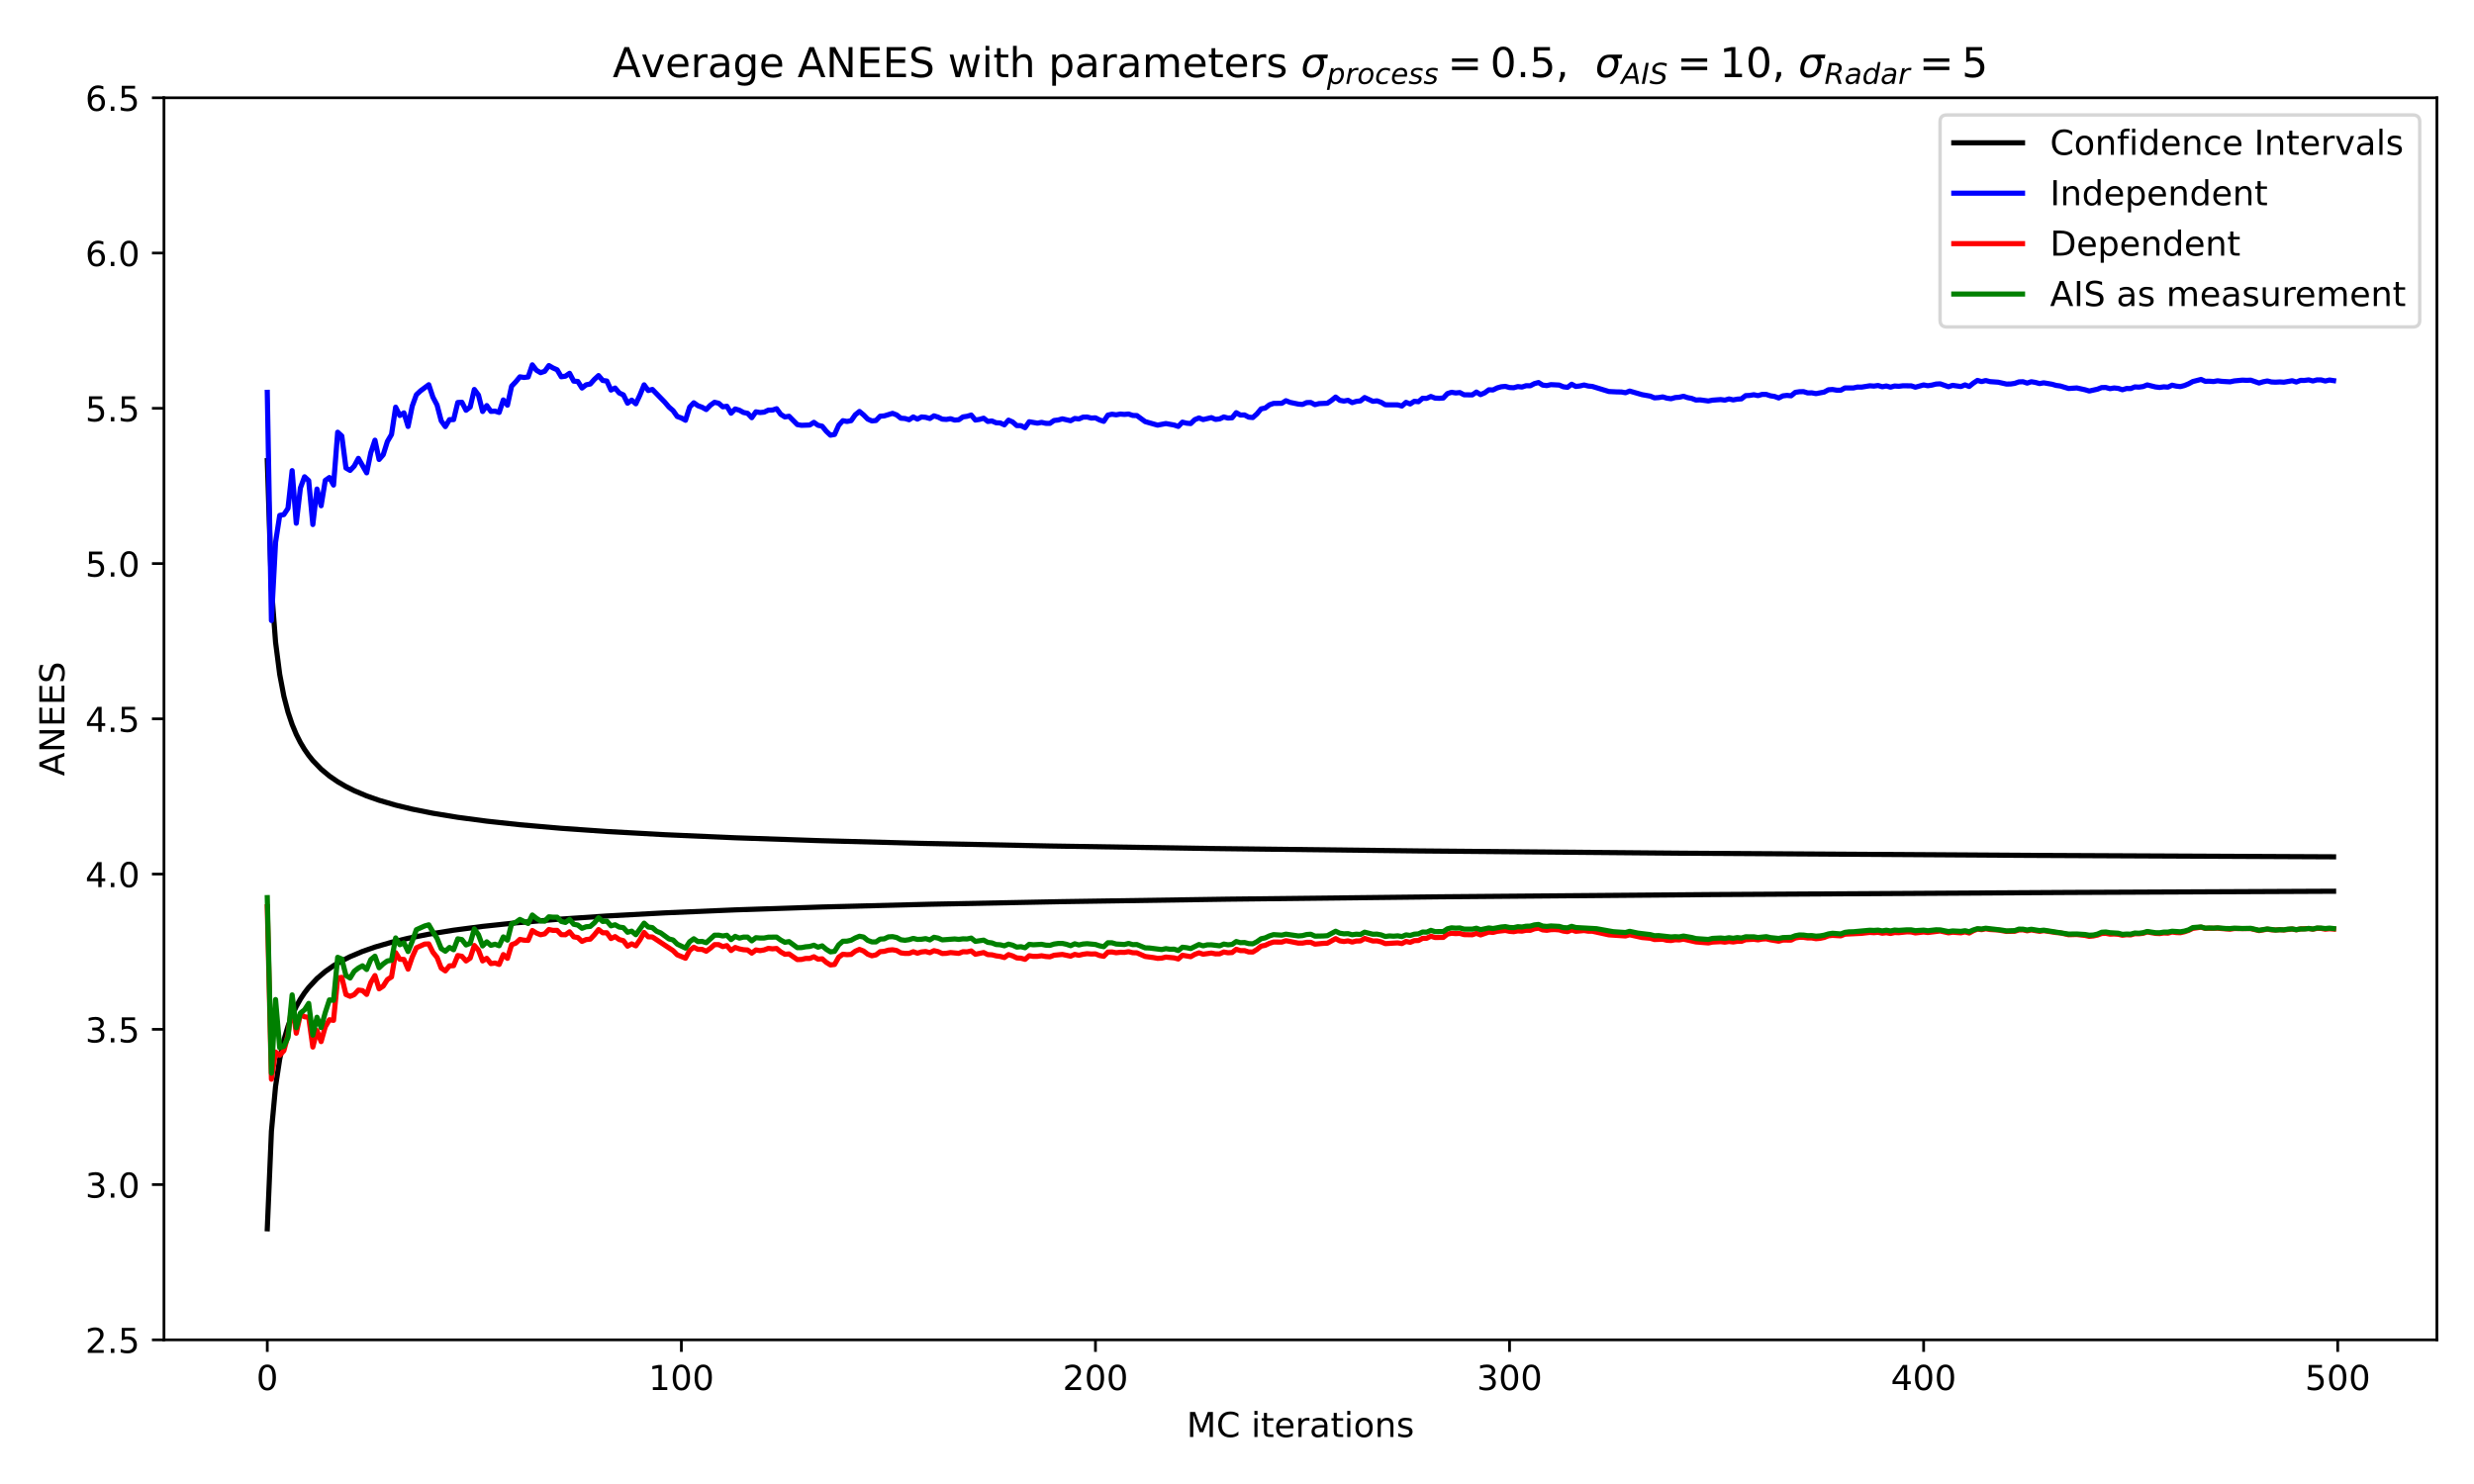 <?xml version="1.0" encoding="utf-8" standalone="no"?>
<!DOCTYPE svg PUBLIC "-//W3C//DTD SVG 1.1//EN"
  "http://www.w3.org/Graphics/SVG/1.1/DTD/svg11.dtd">
<!-- Created with matplotlib (https://matplotlib.org/) -->
<svg height="432pt" version="1.1" viewBox="0 0 720 432" width="720pt" xmlns="http://www.w3.org/2000/svg" xmlns:xlink="http://www.w3.org/1999/xlink">
 <defs>
  <style type="text/css">*{stroke-linecap:butt;stroke-linejoin:round;}</style>
 </defs>
 <g id="figure_1">
  <g id="patch_1">
   <path d="M 0 432 
L 720 432 
L 720 0 
L 0 0 
z
" style="fill:#ffffff;"/>
  </g>
  <g id="axes_1">
   <g id="patch_2">
    <path d="M 47.72 390.04 
L 709.2 390.04 
L 709.2 28.464 
L 47.72 28.464 
z
" style="fill:#ffffff;"/>
   </g>
   <g id="matplotlib.axis_1">
    <g id="xtick_1">
     <g id="line2d_1">
      <defs>
       <path d="M 0 0 
L 0 3.5 
" id="mdbf8c99d36" style="stroke:#000000;stroke-width:0.8;"/>
      </defs>
      <g>
       <use style="stroke:#000000;stroke-width:0.8;" x="77.787" xlink:href="#mdbf8c99d36" y="390.04"/>
      </g>
     </g>
     <g id="text_1">
      <!-- 0 -->
      <g transform="translate(74.606 404.638)scale(0.1 -0.1)">
       <defs>
        <path d="M 31.781 66.406 
Q 24.172 66.406 20.328 58.906 
Q 16.5 51.422 16.5 36.375 
Q 16.5 21.391 20.328 13.891 
Q 24.172 6.391 31.781 6.391 
Q 39.453 6.391 43.281 13.891 
Q 47.125 21.391 47.125 36.375 
Q 47.125 51.422 43.281 58.906 
Q 39.453 66.406 31.781 66.406 
z
M 31.781 74.219 
Q 44.047 74.219 50.516 64.516 
Q 56.984 54.828 56.984 36.375 
Q 56.984 17.969 50.516 8.266 
Q 44.047 -1.422 31.781 -1.422 
Q 19.531 -1.422 13.062 8.266 
Q 6.594 17.969 6.594 36.375 
Q 6.594 54.828 13.062 64.516 
Q 19.531 74.219 31.781 74.219 
z
" id="DejaVuSans-48"/>
       </defs>
       <use xlink:href="#DejaVuSans-48"/>
      </g>
     </g>
    </g>
    <g id="xtick_2">
     <g id="line2d_2">
      <g>
       <use style="stroke:#000000;stroke-width:0.8;" x="198.297" xlink:href="#mdbf8c99d36" y="390.04"/>
      </g>
     </g>
     <g id="text_2">
      <!-- 100 -->
      <g transform="translate(188.754 404.638)scale(0.1 -0.1)">
       <defs>
        <path d="M 12.406 8.297 
L 28.516 8.297 
L 28.516 63.922 
L 10.984 60.406 
L 10.984 69.391 
L 28.422 72.906 
L 38.281 72.906 
L 38.281 8.297 
L 54.391 8.297 
L 54.391 0 
L 12.406 0 
z
" id="DejaVuSans-49"/>
       </defs>
       <use xlink:href="#DejaVuSans-49"/>
       <use x="63.623" xlink:href="#DejaVuSans-48"/>
       <use x="127.246" xlink:href="#DejaVuSans-48"/>
      </g>
     </g>
    </g>
    <g id="xtick_3">
     <g id="line2d_3">
      <g>
       <use style="stroke:#000000;stroke-width:0.8;" x="318.807" xlink:href="#mdbf8c99d36" y="390.04"/>
      </g>
     </g>
     <g id="text_3">
      <!-- 200 -->
      <g transform="translate(309.264 404.638)scale(0.1 -0.1)">
       <defs>
        <path d="M 19.188 8.297 
L 53.609 8.297 
L 53.609 0 
L 7.328 0 
L 7.328 8.297 
Q 12.938 14.109 22.625 23.891 
Q 32.328 33.688 34.812 36.531 
Q 39.547 41.844 41.422 45.531 
Q 43.312 49.219 43.312 52.781 
Q 43.312 58.594 39.234 62.25 
Q 35.156 65.922 28.609 65.922 
Q 23.969 65.922 18.812 64.312 
Q 13.672 62.703 7.812 59.422 
L 7.812 69.391 
Q 13.766 71.781 18.938 73 
Q 24.125 74.219 28.422 74.219 
Q 39.75 74.219 46.484 68.547 
Q 53.219 62.891 53.219 53.422 
Q 53.219 48.922 51.531 44.891 
Q 49.859 40.875 45.406 35.406 
Q 44.188 33.984 37.641 27.219 
Q 31.109 20.453 19.188 8.297 
z
" id="DejaVuSans-50"/>
       </defs>
       <use xlink:href="#DejaVuSans-50"/>
       <use x="63.623" xlink:href="#DejaVuSans-48"/>
       <use x="127.246" xlink:href="#DejaVuSans-48"/>
      </g>
     </g>
    </g>
    <g id="xtick_4">
     <g id="line2d_4">
      <g>
       <use style="stroke:#000000;stroke-width:0.8;" x="439.318" xlink:href="#mdbf8c99d36" y="390.04"/>
      </g>
     </g>
     <g id="text_4">
      <!-- 300 -->
      <g transform="translate(429.774 404.638)scale(0.1 -0.1)">
       <defs>
        <path d="M 40.578 39.312 
Q 47.656 37.797 51.625 33 
Q 55.609 28.219 55.609 21.188 
Q 55.609 10.406 48.188 4.484 
Q 40.766 -1.422 27.094 -1.422 
Q 22.516 -1.422 17.656 -0.516 
Q 12.797 0.391 7.625 2.203 
L 7.625 11.719 
Q 11.719 9.328 16.594 8.109 
Q 21.484 6.891 26.812 6.891 
Q 36.078 6.891 40.938 10.547 
Q 45.797 14.203 45.797 21.188 
Q 45.797 27.641 41.281 31.266 
Q 36.766 34.906 28.719 34.906 
L 20.219 34.906 
L 20.219 43.016 
L 29.109 43.016 
Q 36.375 43.016 40.234 45.922 
Q 44.094 48.828 44.094 54.297 
Q 44.094 59.906 40.109 62.906 
Q 36.141 65.922 28.719 65.922 
Q 24.656 65.922 20.016 65.031 
Q 15.375 64.156 9.812 62.312 
L 9.812 71.094 
Q 15.438 72.656 20.344 73.438 
Q 25.25 74.219 29.594 74.219 
Q 40.828 74.219 47.359 69.109 
Q 53.906 64.016 53.906 55.328 
Q 53.906 49.266 50.438 45.094 
Q 46.969 40.922 40.578 39.312 
z
" id="DejaVuSans-51"/>
       </defs>
       <use xlink:href="#DejaVuSans-51"/>
       <use x="63.623" xlink:href="#DejaVuSans-48"/>
       <use x="127.246" xlink:href="#DejaVuSans-48"/>
      </g>
     </g>
    </g>
    <g id="xtick_5">
     <g id="line2d_5">
      <g>
       <use style="stroke:#000000;stroke-width:0.8;" x="559.828" xlink:href="#mdbf8c99d36" y="390.04"/>
      </g>
     </g>
     <g id="text_5">
      <!-- 400 -->
      <g transform="translate(550.284 404.638)scale(0.1 -0.1)">
       <defs>
        <path d="M 37.797 64.312 
L 12.891 25.391 
L 37.797 25.391 
z
M 35.203 72.906 
L 47.609 72.906 
L 47.609 25.391 
L 58.016 25.391 
L 58.016 17.188 
L 47.609 17.188 
L 47.609 0 
L 37.797 0 
L 37.797 17.188 
L 4.891 17.188 
L 4.891 26.703 
z
" id="DejaVuSans-52"/>
       </defs>
       <use xlink:href="#DejaVuSans-52"/>
       <use x="63.623" xlink:href="#DejaVuSans-48"/>
       <use x="127.246" xlink:href="#DejaVuSans-48"/>
      </g>
     </g>
    </g>
    <g id="xtick_6">
     <g id="line2d_6">
      <g>
       <use style="stroke:#000000;stroke-width:0.8;" x="680.338" xlink:href="#mdbf8c99d36" y="390.04"/>
      </g>
     </g>
     <g id="text_6">
      <!-- 500 -->
      <g transform="translate(670.794 404.638)scale(0.1 -0.1)">
       <defs>
        <path d="M 10.797 72.906 
L 49.516 72.906 
L 49.516 64.594 
L 19.828 64.594 
L 19.828 46.734 
Q 21.969 47.469 24.109 47.828 
Q 26.266 48.188 28.422 48.188 
Q 40.625 48.188 47.75 41.5 
Q 54.891 34.812 54.891 23.391 
Q 54.891 11.625 47.562 5.094 
Q 40.234 -1.422 26.906 -1.422 
Q 22.312 -1.422 17.547 -0.641 
Q 12.797 0.141 7.719 1.703 
L 7.719 11.625 
Q 12.109 9.234 16.797 8.062 
Q 21.484 6.891 26.703 6.891 
Q 35.156 6.891 40.078 11.328 
Q 45.016 15.766 45.016 23.391 
Q 45.016 31 40.078 35.438 
Q 35.156 39.891 26.703 39.891 
Q 22.75 39.891 18.812 39.016 
Q 14.891 38.141 10.797 36.281 
z
" id="DejaVuSans-53"/>
       </defs>
       <use xlink:href="#DejaVuSans-53"/>
       <use x="63.623" xlink:href="#DejaVuSans-48"/>
       <use x="127.246" xlink:href="#DejaVuSans-48"/>
      </g>
     </g>
    </g>
    <g id="text_7">
     <!-- MC iterations -->
     <g transform="translate(345.338 418.317)scale(0.1 -0.1)">
      <defs>
       <path d="M 9.812 72.906 
L 24.516 72.906 
L 43.109 23.297 
L 61.812 72.906 
L 76.516 72.906 
L 76.516 0 
L 66.891 0 
L 66.891 64.016 
L 48.094 14.016 
L 38.188 14.016 
L 19.391 64.016 
L 19.391 0 
L 9.812 0 
z
" id="DejaVuSans-77"/>
       <path d="M 64.406 67.281 
L 64.406 56.891 
Q 59.422 61.531 53.781 63.812 
Q 48.141 66.109 41.797 66.109 
Q 29.297 66.109 22.656 58.469 
Q 16.016 50.828 16.016 36.375 
Q 16.016 21.969 22.656 14.328 
Q 29.297 6.688 41.797 6.688 
Q 48.141 6.688 53.781 8.984 
Q 59.422 11.281 64.406 15.922 
L 64.406 5.609 
Q 59.234 2.094 53.438 0.328 
Q 47.656 -1.422 41.219 -1.422 
Q 24.656 -1.422 15.125 8.703 
Q 5.609 18.844 5.609 36.375 
Q 5.609 53.953 15.125 64.078 
Q 24.656 74.219 41.219 74.219 
Q 47.75 74.219 53.531 72.484 
Q 59.328 70.75 64.406 67.281 
z
" id="DejaVuSans-67"/>
       <path id="DejaVuSans-32"/>
       <path d="M 9.422 54.688 
L 18.406 54.688 
L 18.406 0 
L 9.422 0 
z
M 9.422 75.984 
L 18.406 75.984 
L 18.406 64.594 
L 9.422 64.594 
z
" id="DejaVuSans-105"/>
       <path d="M 18.312 70.219 
L 18.312 54.688 
L 36.812 54.688 
L 36.812 47.703 
L 18.312 47.703 
L 18.312 18.016 
Q 18.312 11.328 20.141 9.422 
Q 21.969 7.516 27.594 7.516 
L 36.812 7.516 
L 36.812 0 
L 27.594 0 
Q 17.188 0 13.234 3.875 
Q 9.281 7.766 9.281 18.016 
L 9.281 47.703 
L 2.688 47.703 
L 2.688 54.688 
L 9.281 54.688 
L 9.281 70.219 
z
" id="DejaVuSans-116"/>
       <path d="M 56.203 29.594 
L 56.203 25.203 
L 14.891 25.203 
Q 15.484 15.922 20.484 11.062 
Q 25.484 6.203 34.422 6.203 
Q 39.594 6.203 44.453 7.469 
Q 49.312 8.734 54.109 11.281 
L 54.109 2.781 
Q 49.266 0.734 44.188 -0.344 
Q 39.109 -1.422 33.891 -1.422 
Q 20.797 -1.422 13.156 6.188 
Q 5.516 13.812 5.516 26.812 
Q 5.516 40.234 12.766 48.109 
Q 20.016 56 32.328 56 
Q 43.359 56 49.781 48.891 
Q 56.203 41.797 56.203 29.594 
z
M 47.219 32.234 
Q 47.125 39.594 43.094 43.984 
Q 39.062 48.391 32.422 48.391 
Q 24.906 48.391 20.391 44.141 
Q 15.875 39.891 15.188 32.172 
z
" id="DejaVuSans-101"/>
       <path d="M 41.109 46.297 
Q 39.594 47.172 37.812 47.578 
Q 36.031 48 33.891 48 
Q 26.266 48 22.188 43.047 
Q 18.109 38.094 18.109 28.812 
L 18.109 0 
L 9.078 0 
L 9.078 54.688 
L 18.109 54.688 
L 18.109 46.188 
Q 20.953 51.172 25.484 53.578 
Q 30.031 56 36.531 56 
Q 37.453 56 38.578 55.875 
Q 39.703 55.766 41.062 55.516 
z
" id="DejaVuSans-114"/>
       <path d="M 34.281 27.484 
Q 23.391 27.484 19.188 25 
Q 14.984 22.516 14.984 16.5 
Q 14.984 11.719 18.141 8.906 
Q 21.297 6.109 26.703 6.109 
Q 34.188 6.109 38.703 11.406 
Q 43.219 16.703 43.219 25.484 
L 43.219 27.484 
z
M 52.203 31.203 
L 52.203 0 
L 43.219 0 
L 43.219 8.297 
Q 40.141 3.328 35.547 0.953 
Q 30.953 -1.422 24.312 -1.422 
Q 15.922 -1.422 10.953 3.297 
Q 6 8.016 6 15.922 
Q 6 25.141 12.172 29.828 
Q 18.359 34.516 30.609 34.516 
L 43.219 34.516 
L 43.219 35.406 
Q 43.219 41.609 39.141 45 
Q 35.062 48.391 27.688 48.391 
Q 23 48.391 18.547 47.266 
Q 14.109 46.141 10.016 43.891 
L 10.016 52.203 
Q 14.938 54.109 19.578 55.047 
Q 24.219 56 28.609 56 
Q 40.484 56 46.344 49.844 
Q 52.203 43.703 52.203 31.203 
z
" id="DejaVuSans-97"/>
       <path d="M 30.609 48.391 
Q 23.391 48.391 19.188 42.75 
Q 14.984 37.109 14.984 27.297 
Q 14.984 17.484 19.156 11.844 
Q 23.344 6.203 30.609 6.203 
Q 37.797 6.203 41.984 11.859 
Q 46.188 17.531 46.188 27.297 
Q 46.188 37.016 41.984 42.703 
Q 37.797 48.391 30.609 48.391 
z
M 30.609 56 
Q 42.328 56 49.016 48.375 
Q 55.719 40.766 55.719 27.297 
Q 55.719 13.875 49.016 6.219 
Q 42.328 -1.422 30.609 -1.422 
Q 18.844 -1.422 12.172 6.219 
Q 5.516 13.875 5.516 27.297 
Q 5.516 40.766 12.172 48.375 
Q 18.844 56 30.609 56 
z
" id="DejaVuSans-111"/>
       <path d="M 54.891 33.016 
L 54.891 0 
L 45.906 0 
L 45.906 32.719 
Q 45.906 40.484 42.875 44.328 
Q 39.844 48.188 33.797 48.188 
Q 26.516 48.188 22.312 43.547 
Q 18.109 38.922 18.109 30.906 
L 18.109 0 
L 9.078 0 
L 9.078 54.688 
L 18.109 54.688 
L 18.109 46.188 
Q 21.344 51.125 25.703 53.562 
Q 30.078 56 35.797 56 
Q 45.219 56 50.047 50.172 
Q 54.891 44.344 54.891 33.016 
z
" id="DejaVuSans-110"/>
       <path d="M 44.281 53.078 
L 44.281 44.578 
Q 40.484 46.531 36.375 47.5 
Q 32.281 48.484 27.875 48.484 
Q 21.188 48.484 17.844 46.438 
Q 14.5 44.391 14.5 40.281 
Q 14.5 37.156 16.891 35.375 
Q 19.281 33.594 26.516 31.984 
L 29.594 31.297 
Q 39.156 29.25 43.188 25.516 
Q 47.219 21.781 47.219 15.094 
Q 47.219 7.469 41.188 3.016 
Q 35.156 -1.422 24.609 -1.422 
Q 20.219 -1.422 15.453 -0.562 
Q 10.688 0.297 5.422 2 
L 5.422 11.281 
Q 10.406 8.688 15.234 7.391 
Q 20.062 6.109 24.812 6.109 
Q 31.156 6.109 34.562 8.281 
Q 37.984 10.453 37.984 14.406 
Q 37.984 18.062 35.516 20.016 
Q 33.062 21.969 24.703 23.781 
L 21.578 24.516 
Q 13.234 26.266 9.516 29.906 
Q 5.812 33.547 5.812 39.891 
Q 5.812 47.609 11.281 51.797 
Q 16.75 56 26.812 56 
Q 31.781 56 36.172 55.266 
Q 40.578 54.547 44.281 53.078 
z
" id="DejaVuSans-115"/>
      </defs>
      <use xlink:href="#DejaVuSans-77"/>
      <use x="86.279" xlink:href="#DejaVuSans-67"/>
      <use x="156.104" xlink:href="#DejaVuSans-32"/>
      <use x="187.891" xlink:href="#DejaVuSans-105"/>
      <use x="215.674" xlink:href="#DejaVuSans-116"/>
      <use x="254.883" xlink:href="#DejaVuSans-101"/>
      <use x="316.406" xlink:href="#DejaVuSans-114"/>
      <use x="357.52" xlink:href="#DejaVuSans-97"/>
      <use x="418.799" xlink:href="#DejaVuSans-116"/>
      <use x="458.008" xlink:href="#DejaVuSans-105"/>
      <use x="485.791" xlink:href="#DejaVuSans-111"/>
      <use x="546.973" xlink:href="#DejaVuSans-110"/>
      <use x="610.352" xlink:href="#DejaVuSans-115"/>
     </g>
    </g>
   </g>
   <g id="matplotlib.axis_2">
    <g id="ytick_1">
     <g id="line2d_7">
      <defs>
       <path d="M 0 0 
L -3.5 0 
" id="m3f872cfd95" style="stroke:#000000;stroke-width:0.8;"/>
      </defs>
      <g>
       <use style="stroke:#000000;stroke-width:0.8;" x="47.72" xlink:href="#m3f872cfd95" y="390.04"/>
      </g>
     </g>
     <g id="text_8">
      <!-- 2.5 -->
      <g transform="translate(24.817 393.839)scale(0.1 -0.1)">
       <defs>
        <path d="M 10.688 12.406 
L 21 12.406 
L 21 0 
L 10.688 0 
z
" id="DejaVuSans-46"/>
       </defs>
       <use xlink:href="#DejaVuSans-50"/>
       <use x="63.623" xlink:href="#DejaVuSans-46"/>
       <use x="95.41" xlink:href="#DejaVuSans-53"/>
      </g>
     </g>
    </g>
    <g id="ytick_2">
     <g id="line2d_8">
      <g>
       <use style="stroke:#000000;stroke-width:0.8;" x="47.72" xlink:href="#m3f872cfd95" y="344.843"/>
      </g>
     </g>
     <g id="text_9">
      <!-- 3.0 -->
      <g transform="translate(24.817 348.642)scale(0.1 -0.1)">
       <use xlink:href="#DejaVuSans-51"/>
       <use x="63.623" xlink:href="#DejaVuSans-46"/>
       <use x="95.41" xlink:href="#DejaVuSans-48"/>
      </g>
     </g>
    </g>
    <g id="ytick_3">
     <g id="line2d_9">
      <g>
       <use style="stroke:#000000;stroke-width:0.8;" x="47.72" xlink:href="#m3f872cfd95" y="299.646"/>
      </g>
     </g>
     <g id="text_10">
      <!-- 3.5 -->
      <g transform="translate(24.817 303.445)scale(0.1 -0.1)">
       <use xlink:href="#DejaVuSans-51"/>
       <use x="63.623" xlink:href="#DejaVuSans-46"/>
       <use x="95.41" xlink:href="#DejaVuSans-53"/>
      </g>
     </g>
    </g>
    <g id="ytick_4">
     <g id="line2d_10">
      <g>
       <use style="stroke:#000000;stroke-width:0.8;" x="47.72" xlink:href="#m3f872cfd95" y="254.449"/>
      </g>
     </g>
     <g id="text_11">
      <!-- 4.0 -->
      <g transform="translate(24.817 258.248)scale(0.1 -0.1)">
       <use xlink:href="#DejaVuSans-52"/>
       <use x="63.623" xlink:href="#DejaVuSans-46"/>
       <use x="95.41" xlink:href="#DejaVuSans-48"/>
      </g>
     </g>
    </g>
    <g id="ytick_5">
     <g id="line2d_11">
      <g>
       <use style="stroke:#000000;stroke-width:0.8;" x="47.72" xlink:href="#m3f872cfd95" y="209.252"/>
      </g>
     </g>
     <g id="text_12">
      <!-- 4.5 -->
      <g transform="translate(24.817 213.051)scale(0.1 -0.1)">
       <use xlink:href="#DejaVuSans-52"/>
       <use x="63.623" xlink:href="#DejaVuSans-46"/>
       <use x="95.41" xlink:href="#DejaVuSans-53"/>
      </g>
     </g>
    </g>
    <g id="ytick_6">
     <g id="line2d_12">
      <g>
       <use style="stroke:#000000;stroke-width:0.8;" x="47.72" xlink:href="#m3f872cfd95" y="164.055"/>
      </g>
     </g>
     <g id="text_13">
      <!-- 5.0 -->
      <g transform="translate(24.817 167.854)scale(0.1 -0.1)">
       <use xlink:href="#DejaVuSans-53"/>
       <use x="63.623" xlink:href="#DejaVuSans-46"/>
       <use x="95.41" xlink:href="#DejaVuSans-48"/>
      </g>
     </g>
    </g>
    <g id="ytick_7">
     <g id="line2d_13">
      <g>
       <use style="stroke:#000000;stroke-width:0.8;" x="47.72" xlink:href="#m3f872cfd95" y="118.858"/>
      </g>
     </g>
     <g id="text_14">
      <!-- 5.5 -->
      <g transform="translate(24.817 122.657)scale(0.1 -0.1)">
       <use xlink:href="#DejaVuSans-53"/>
       <use x="63.623" xlink:href="#DejaVuSans-46"/>
       <use x="95.41" xlink:href="#DejaVuSans-53"/>
      </g>
     </g>
    </g>
    <g id="ytick_8">
     <g id="line2d_14">
      <g>
       <use style="stroke:#000000;stroke-width:0.8;" x="47.72" xlink:href="#m3f872cfd95" y="73.661"/>
      </g>
     </g>
     <g id="text_15">
      <!-- 6.0 -->
      <g transform="translate(24.817 77.46)scale(0.1 -0.1)">
       <defs>
        <path d="M 33.016 40.375 
Q 26.375 40.375 22.484 35.828 
Q 18.609 31.297 18.609 23.391 
Q 18.609 15.531 22.484 10.953 
Q 26.375 6.391 33.016 6.391 
Q 39.656 6.391 43.531 10.953 
Q 47.406 15.531 47.406 23.391 
Q 47.406 31.297 43.531 35.828 
Q 39.656 40.375 33.016 40.375 
z
M 52.594 71.297 
L 52.594 62.312 
Q 48.875 64.062 45.094 64.984 
Q 41.312 65.922 37.594 65.922 
Q 27.828 65.922 22.672 59.328 
Q 17.531 52.734 16.797 39.406 
Q 19.672 43.656 24.016 45.922 
Q 28.375 48.188 33.594 48.188 
Q 44.578 48.188 50.953 41.516 
Q 57.328 34.859 57.328 23.391 
Q 57.328 12.156 50.688 5.359 
Q 44.047 -1.422 33.016 -1.422 
Q 20.359 -1.422 13.672 8.266 
Q 6.984 17.969 6.984 36.375 
Q 6.984 53.656 15.188 63.938 
Q 23.391 74.219 37.203 74.219 
Q 40.922 74.219 44.703 73.484 
Q 48.484 72.75 52.594 71.297 
z
" id="DejaVuSans-54"/>
       </defs>
       <use xlink:href="#DejaVuSans-54"/>
       <use x="63.623" xlink:href="#DejaVuSans-46"/>
       <use x="95.41" xlink:href="#DejaVuSans-48"/>
      </g>
     </g>
    </g>
    <g id="ytick_9">
     <g id="line2d_15">
      <g>
       <use style="stroke:#000000;stroke-width:0.8;" x="47.72" xlink:href="#m3f872cfd95" y="28.464"/>
      </g>
     </g>
     <g id="text_16">
      <!-- 6.5 -->
      <g transform="translate(24.817 32.263)scale(0.1 -0.1)">
       <use xlink:href="#DejaVuSans-54"/>
       <use x="63.623" xlink:href="#DejaVuSans-46"/>
       <use x="95.41" xlink:href="#DejaVuSans-53"/>
      </g>
     </g>
    </g>
    <g id="text_17">
     <!-- ANEES -->
     <g transform="translate(18.737 225.906)rotate(-90)scale(0.1 -0.1)">
      <defs>
       <path d="M 34.188 63.188 
L 20.797 26.906 
L 47.609 26.906 
z
M 28.609 72.906 
L 39.797 72.906 
L 67.578 0 
L 57.328 0 
L 50.688 18.703 
L 17.828 18.703 
L 11.188 0 
L 0.781 0 
z
" id="DejaVuSans-65"/>
       <path d="M 9.812 72.906 
L 23.094 72.906 
L 55.422 11.922 
L 55.422 72.906 
L 64.984 72.906 
L 64.984 0 
L 51.703 0 
L 19.391 60.984 
L 19.391 0 
L 9.812 0 
z
" id="DejaVuSans-78"/>
       <path d="M 9.812 72.906 
L 55.906 72.906 
L 55.906 64.594 
L 19.672 64.594 
L 19.672 43.016 
L 54.391 43.016 
L 54.391 34.719 
L 19.672 34.719 
L 19.672 8.297 
L 56.781 8.297 
L 56.781 0 
L 9.812 0 
z
" id="DejaVuSans-69"/>
       <path d="M 53.516 70.516 
L 53.516 60.891 
Q 47.906 63.578 42.922 64.891 
Q 37.938 66.219 33.297 66.219 
Q 25.25 66.219 20.875 63.094 
Q 16.5 59.969 16.5 54.203 
Q 16.5 49.359 19.406 46.891 
Q 22.312 44.438 30.422 42.922 
L 36.375 41.703 
Q 47.406 39.594 52.656 34.297 
Q 57.906 29 57.906 20.125 
Q 57.906 9.516 50.797 4.047 
Q 43.703 -1.422 29.984 -1.422 
Q 24.812 -1.422 18.969 -0.25 
Q 13.141 0.922 6.891 3.219 
L 6.891 13.375 
Q 12.891 10.016 18.656 8.297 
Q 24.422 6.594 29.984 6.594 
Q 38.422 6.594 43.016 9.906 
Q 47.609 13.234 47.609 19.391 
Q 47.609 24.75 44.312 27.781 
Q 41.016 30.812 33.5 32.328 
L 27.484 33.5 
Q 16.453 35.688 11.516 40.375 
Q 6.594 45.062 6.594 53.422 
Q 6.594 63.094 13.406 68.656 
Q 20.219 74.219 32.172 74.219 
Q 37.312 74.219 42.625 73.281 
Q 47.953 72.359 53.516 70.516 
z
" id="DejaVuSans-83"/>
      </defs>
      <use xlink:href="#DejaVuSans-65"/>
      <use x="68.408" xlink:href="#DejaVuSans-78"/>
      <use x="143.213" xlink:href="#DejaVuSans-69"/>
      <use x="206.396" xlink:href="#DejaVuSans-69"/>
      <use x="269.58" xlink:href="#DejaVuSans-83"/>
     </g>
    </g>
   </g>
   <g id="line2d_16">
    <path clip-path="url(#pe77f1e0dde)" d="M 77.787 357.71 
L 78.992 329.318 
L 80.197 316.243 
L 81.403 308.305 
L 82.608 302.826 
L 83.813 298.751 
L 85.018 295.564 
L 86.223 292.984 
L 87.428 290.839 
L 88.633 289.019 
L 89.838 287.449 
L 92.248 284.863 
L 94.659 282.806 
L 97.069 281.118 
L 99.479 279.702 
L 101.889 278.49 
L 105.505 276.963 
L 109.12 275.694 
L 113.94 274.296 
L 118.761 273.143 
L 124.786 271.951 
L 132.017 270.783 
L 140.453 269.678 
L 150.093 268.655 
L 162.144 267.626 
L 176.606 266.645 
L 193.477 265.738 
L 213.964 264.868 
L 239.271 264.029 
L 270.603 263.227 
L 309.167 262.47 
L 357.371 261.753 
L 418.831 261.068 
L 498.368 260.414 
L 602.006 259.796 
L 679.133 259.443 
L 679.133 259.443 
" style="fill:none;stroke:#000000;stroke-linecap:square;stroke-width:1.5;"/>
   </g>
   <g id="line2d_17">
    <path clip-path="url(#pe77f1e0dde)" d="M 77.787 134.096 
L 78.992 171.026 
L 80.197 186.951 
L 81.403 196.314 
L 82.608 202.648 
L 83.813 207.294 
L 85.018 210.888 
L 86.223 213.774 
L 87.428 216.156 
L 88.633 218.167 
L 89.838 219.893 
L 91.043 221.395 
L 93.454 223.895 
L 95.864 225.905 
L 98.274 227.566 
L 100.684 228.968 
L 103.094 230.173 
L 106.71 231.698 
L 110.325 232.969 
L 115.145 234.375 
L 119.966 235.537 
L 125.991 236.742 
L 133.222 237.923 
L 141.658 239.043 
L 151.298 240.081 
L 163.349 241.125 
L 176.606 242.047 
L 193.477 242.984 
L 213.964 243.88 
L 238.066 244.705 
L 268.193 245.509 
L 305.551 246.275 
L 352.55 247.007 
L 412.805 247.71 
L 489.932 248.374 
L 589.955 249 
L 679.133 249.421 
L 679.133 249.421 
" style="fill:none;stroke:#000000;stroke-linecap:square;stroke-width:1.5;"/>
   </g>
   <g id="line2d_18">
    <path clip-path="url(#pe77f1e0dde)" d="M 77.787 114.214 
L 78.992 180.633 
L 80.197 157.872 
L 81.403 150.038 
L 82.608 149.798 
L 83.813 147.985 
L 85.018 137.005 
L 86.223 152.315 
L 87.428 142.037 
L 88.633 138.793 
L 89.838 139.906 
L 91.043 152.691 
L 92.248 142.364 
L 93.454 147.223 
L 94.659 139.855 
L 95.864 139.01 
L 97.069 141.202 
L 98.274 125.824 
L 99.479 126.931 
L 100.684 136.237 
L 101.889 136.943 
L 103.094 135.676 
L 104.299 133.432 
L 106.71 137.646 
L 107.915 131.784 
L 109.12 128.142 
L 110.325 133.758 
L 111.53 132.366 
L 112.735 128.535 
L 113.94 126.477 
L 115.145 118.531 
L 116.351 120.954 
L 117.556 120.19 
L 118.761 124.139 
L 119.966 118.237 
L 121.171 114.91 
L 122.376 113.785 
L 124.786 111.995 
L 125.991 115.616 
L 127.196 117.909 
L 128.402 122.499 
L 129.607 124.186 
L 130.812 122.161 
L 132.017 122.143 
L 133.222 117.166 
L 134.427 117.1 
L 135.632 119.431 
L 136.837 118.483 
L 138.042 113.381 
L 139.247 115.005 
L 140.453 119.783 
L 141.658 118.064 
L 142.863 119.752 
L 144.068 119.679 
L 145.273 120.06 
L 146.478 116.42 
L 147.683 117.945 
L 148.888 112.424 
L 150.093 111.162 
L 151.298 109.703 
L 152.504 109.878 
L 153.709 109.74 
L 154.914 106.214 
L 156.119 107.785 
L 157.324 108.494 
L 158.529 108.082 
L 159.734 106.421 
L 160.939 107.119 
L 162.144 107.65 
L 163.349 109.681 
L 164.555 109.511 
L 165.76 108.674 
L 166.965 110.952 
L 168.17 111.044 
L 169.375 112.957 
L 170.58 112.016 
L 171.785 111.785 
L 172.99 110.438 
L 174.195 109.331 
L 175.4 110.753 
L 176.606 110.914 
L 177.811 113.548 
L 179.016 112.961 
L 180.221 114.397 
L 181.426 114.956 
L 182.631 117.372 
L 183.836 116.484 
L 185.041 117.543 
L 186.246 114.973 
L 187.451 112.029 
L 188.657 113.679 
L 189.862 113.37 
L 193.477 117.081 
L 194.682 118.495 
L 195.887 119.543 
L 197.092 121.241 
L 198.297 121.678 
L 199.502 122.342 
L 200.708 118.513 
L 201.913 117.252 
L 203.118 118.101 
L 204.323 118.548 
L 205.528 119.217 
L 206.733 117.969 
L 207.938 117.108 
L 209.143 117.382 
L 210.348 118.424 
L 211.553 118.266 
L 212.759 120.286 
L 213.964 119.053 
L 215.169 119.414 
L 216.374 120.077 
L 217.579 120.323 
L 218.784 121.59 
L 219.989 119.888 
L 221.194 120.09 
L 222.399 119.973 
L 223.605 119.387 
L 224.81 119.373 
L 226.015 118.978 
L 227.22 120.615 
L 228.425 121.374 
L 229.63 121.175 
L 232.04 123.597 
L 233.245 123.809 
L 235.656 123.728 
L 236.861 122.944 
L 238.066 123.804 
L 239.271 124.072 
L 240.476 125.546 
L 241.681 126.686 
L 242.886 126.474 
L 244.091 123.779 
L 245.296 122.466 
L 246.501 122.689 
L 247.707 122.459 
L 248.912 120.743 
L 250.117 119.778 
L 251.322 120.773 
L 252.527 121.993 
L 253.732 122.533 
L 254.937 122.416 
L 256.142 121.161 
L 257.347 121.067 
L 259.758 120.326 
L 260.963 120.796 
L 262.168 121.744 
L 263.373 121.825 
L 264.578 122.186 
L 265.783 121.376 
L 266.988 122.002 
L 268.193 121.377 
L 269.398 121.484 
L 270.603 121.829 
L 271.809 121.057 
L 273.014 121.431 
L 274.219 122.015 
L 275.424 122.097 
L 276.629 121.892 
L 277.834 122.284 
L 279.039 122.196 
L 280.244 121.365 
L 281.449 121.184 
L 282.654 120.826 
L 283.86 122.281 
L 285.065 122.088 
L 286.27 121.741 
L 287.475 122.683 
L 288.68 122.549 
L 289.885 123.071 
L 291.09 123.123 
L 292.295 123.671 
L 293.5 122.31 
L 294.705 122.841 
L 295.911 123.892 
L 297.116 123.905 
L 298.321 124.503 
L 299.526 122.773 
L 301.936 123.186 
L 303.141 122.951 
L 304.346 123.232 
L 305.551 123.248 
L 306.756 122.402 
L 307.962 122.27 
L 309.167 121.923 
L 311.577 122.475 
L 312.782 121.815 
L 313.987 121.964 
L 315.192 121.433 
L 316.397 121.402 
L 317.602 121.703 
L 318.807 121.633 
L 320.013 122.251 
L 321.218 122.653 
L 322.423 120.847 
L 323.628 120.581 
L 324.833 120.755 
L 326.038 120.539 
L 327.243 120.642 
L 328.448 120.528 
L 329.653 120.939 
L 330.859 120.975 
L 333.269 122.732 
L 336.884 123.761 
L 339.294 123.295 
L 341.704 123.731 
L 342.91 124.133 
L 344.115 122.894 
L 345.32 123.189 
L 346.525 123.301 
L 347.73 122.149 
L 348.935 121.67 
L 350.14 122.138 
L 352.55 121.574 
L 353.755 122.091 
L 354.961 121.941 
L 356.166 121.378 
L 357.371 121.702 
L 358.576 121.618 
L 359.781 120.134 
L 360.986 120.826 
L 362.191 120.79 
L 363.396 121.434 
L 364.601 121.551 
L 365.806 120.475 
L 367.012 119.024 
L 368.217 118.782 
L 369.422 117.856 
L 370.627 117.436 
L 373.037 117.397 
L 374.242 116.647 
L 375.447 117.132 
L 377.857 117.638 
L 379.063 117.734 
L 380.268 117.198 
L 381.473 117.162 
L 382.678 117.798 
L 383.883 117.488 
L 386.293 117.382 
L 387.498 116.568 
L 388.703 115.59 
L 389.908 116.533 
L 391.114 116.753 
L 392.319 116.525 
L 393.524 117.201 
L 394.729 116.832 
L 395.934 116.702 
L 397.139 115.727 
L 399.549 116.826 
L 400.754 116.68 
L 401.959 117.118 
L 403.165 117.837 
L 406.78 117.859 
L 407.985 118.198 
L 409.19 117.128 
L 410.395 117.595 
L 411.6 116.818 
L 412.805 116.944 
L 414.01 115.934 
L 415.216 115.968 
L 416.421 115.411 
L 417.626 115.886 
L 418.831 115.945 
L 420.036 115.866 
L 421.241 114.572 
L 422.446 114.195 
L 423.651 114.391 
L 424.856 114.276 
L 426.061 114.923 
L 428.472 114.955 
L 429.677 114.129 
L 430.882 114.871 
L 432.087 114.348 
L 433.292 113.474 
L 434.497 113.522 
L 435.702 112.927 
L 436.907 112.588 
L 438.113 112.477 
L 439.318 112.816 
L 440.523 112.869 
L 441.728 112.534 
L 442.933 112.668 
L 444.138 112.274 
L 445.343 112.304 
L 446.548 111.674 
L 447.753 111.351 
L 448.958 112.105 
L 450.164 112.245 
L 451.369 111.97 
L 453.779 112.095 
L 454.984 112.598 
L 456.189 112.752 
L 457.394 111.855 
L 458.599 112.49 
L 459.804 112.355 
L 461.009 112.069 
L 462.215 112.374 
L 463.42 112.496 
L 468.24 113.974 
L 470.65 114.09 
L 471.855 114.103 
L 473.06 114.324 
L 474.266 113.843 
L 477.881 114.885 
L 480.291 115.317 
L 481.496 115.821 
L 482.701 115.737 
L 483.906 115.539 
L 485.111 115.908 
L 486.317 116.074 
L 487.522 115.726 
L 488.727 115.635 
L 489.932 115.353 
L 491.137 115.753 
L 492.342 115.984 
L 493.547 116.452 
L 494.752 116.401 
L 497.162 116.727 
L 498.368 116.492 
L 500.778 116.315 
L 501.983 116.482 
L 503.188 116.127 
L 504.393 116.415 
L 505.598 116.193 
L 506.803 116.112 
L 508.008 115.175 
L 509.213 115.111 
L 510.419 114.907 
L 511.624 115.171 
L 512.829 114.814 
L 514.034 114.82 
L 515.239 115.221 
L 516.444 115.408 
L 517.649 115.85 
L 518.854 115.241 
L 520.059 115.098 
L 521.264 115.218 
L 522.47 114.219 
L 523.675 114.036 
L 524.88 114.006 
L 526.085 114.382 
L 527.29 114.358 
L 528.495 114.586 
L 530.905 114.128 
L 532.11 113.467 
L 533.315 113.381 
L 534.521 113.584 
L 535.726 113.592 
L 536.931 112.928 
L 539.341 112.942 
L 540.546 112.671 
L 541.751 112.694 
L 544.161 112.303 
L 545.367 112.395 
L 546.572 112.217 
L 547.777 112.589 
L 548.982 112.36 
L 550.187 112.703 
L 551.392 112.367 
L 552.597 112.451 
L 553.802 112.3 
L 556.212 112.319 
L 557.418 112.715 
L 559.828 112.053 
L 561.033 112.29 
L 562.238 112.104 
L 563.443 111.8 
L 564.648 111.735 
L 567.058 112.573 
L 568.263 112.176 
L 570.674 112.519 
L 571.879 112.039 
L 573.084 112.5 
L 574.289 111.528 
L 575.494 110.741 
L 576.699 111.082 
L 577.904 110.773 
L 579.109 111.088 
L 581.52 111.26 
L 583.93 111.798 
L 585.135 111.784 
L 586.34 111.601 
L 587.545 111.172 
L 588.75 111.124 
L 589.955 111.522 
L 591.16 111.123 
L 592.365 111.326 
L 593.571 111.659 
L 594.776 111.44 
L 597.186 111.852 
L 598.391 112.199 
L 599.596 112.362 
L 602.006 113.089 
L 604.416 112.933 
L 606.827 113.466 
L 608.032 113.828 
L 610.442 113.287 
L 611.647 112.82 
L 612.852 112.802 
L 614.057 113.144 
L 615.262 112.937 
L 616.467 113.061 
L 617.673 113.461 
L 618.878 113.089 
L 620.083 113.118 
L 621.288 112.629 
L 622.493 112.696 
L 623.698 112.525 
L 624.903 112.045 
L 627.313 112.644 
L 628.518 112.783 
L 629.724 112.609 
L 630.929 112.697 
L 632.134 112.131 
L 633.339 112.399 
L 634.544 112.538 
L 635.749 112.224 
L 636.954 111.718 
L 638.159 111.07 
L 640.569 110.451 
L 641.775 110.997 
L 642.98 110.97 
L 644.185 111.065 
L 645.39 110.849 
L 646.595 111.011 
L 649.005 111.151 
L 650.21 110.889 
L 652.621 110.659 
L 653.826 110.72 
L 655.031 110.667 
L 657.441 111.494 
L 658.646 111.135 
L 659.851 110.898 
L 661.056 111.195 
L 662.261 111.252 
L 663.466 111.182 
L 664.672 111.263 
L 667.082 110.831 
L 668.287 111.204 
L 669.492 110.736 
L 670.697 110.739 
L 671.902 110.583 
L 673.107 110.902 
L 674.312 110.583 
L 675.517 110.598 
L 676.723 110.914 
L 677.928 110.624 
L 679.133 110.801 
L 679.133 110.801 
" style="fill:none;stroke:#0000ff;stroke-linecap:square;stroke-width:1.5;"/>
   </g>
   <g id="line2d_19">
    <path clip-path="url(#pe77f1e0dde)" d="M 77.787 263.96 
L 78.992 314.163 
L 80.197 306.251 
L 81.403 307.183 
L 82.608 305.874 
L 83.813 301.292 
L 85.018 291.951 
L 86.223 300.771 
L 87.428 295.216 
L 88.633 295.991 
L 89.838 296.115 
L 91.043 304.801 
L 92.248 299.99 
L 93.454 303.212 
L 94.659 298.919 
L 95.864 296.858 
L 97.069 297.031 
L 98.274 284.681 
L 99.479 284.517 
L 100.684 289.515 
L 101.889 290.034 
L 103.094 289.531 
L 104.299 288.221 
L 105.505 288.372 
L 106.71 289.475 
L 107.915 286.008 
L 109.12 283.992 
L 110.325 287.855 
L 111.53 287.052 
L 112.735 285.165 
L 113.94 284.393 
L 115.145 277.331 
L 116.351 279.238 
L 117.556 279.297 
L 118.761 282.126 
L 119.966 278.619 
L 121.171 275.906 
L 123.581 274.823 
L 124.786 274.776 
L 125.991 277.209 
L 127.196 278.701 
L 128.402 281.813 
L 129.607 282.63 
L 130.812 281.161 
L 132.017 281.11 
L 133.222 278.162 
L 134.427 278.384 
L 135.632 279.736 
L 136.837 278.915 
L 138.042 275.232 
L 139.247 276.606 
L 140.453 279.728 
L 141.658 278.974 
L 142.863 280.511 
L 144.068 280.336 
L 145.273 280.752 
L 146.478 277.879 
L 147.683 278.98 
L 148.888 275.009 
L 150.093 274.554 
L 151.298 273.458 
L 152.504 273.695 
L 153.709 273.75 
L 154.914 270.875 
L 156.119 271.623 
L 157.324 272.108 
L 158.529 271.846 
L 159.734 270.585 
L 160.939 270.842 
L 162.144 270.835 
L 163.349 272.08 
L 164.555 272.115 
L 165.76 271.247 
L 166.965 272.715 
L 168.17 272.922 
L 169.375 274.046 
L 170.58 273.507 
L 171.785 273.392 
L 172.99 272.114 
L 174.195 270.601 
L 175.4 271.538 
L 176.606 271.536 
L 177.811 273.214 
L 179.016 272.652 
L 180.221 273.51 
L 181.426 273.83 
L 182.631 275.435 
L 183.836 274.759 
L 185.041 275.337 
L 186.246 273.587 
L 187.451 271.446 
L 188.657 272.717 
L 189.862 272.755 
L 195.887 276.734 
L 197.092 277.951 
L 199.502 278.947 
L 200.708 276.67 
L 201.913 275.745 
L 203.118 276.349 
L 204.323 276.363 
L 205.528 276.907 
L 206.733 276.04 
L 207.938 274.987 
L 209.143 274.978 
L 210.348 275.561 
L 211.553 275.271 
L 212.759 276.698 
L 213.964 275.812 
L 215.169 276.23 
L 216.374 276.469 
L 217.579 276.547 
L 218.784 277.458 
L 219.989 276.533 
L 221.194 276.734 
L 222.399 276.524 
L 223.605 276.07 
L 224.81 276.209 
L 226.015 276.104 
L 227.22 277.107 
L 228.425 277.792 
L 229.63 277.685 
L 232.04 279.335 
L 233.245 279.298 
L 234.45 279.007 
L 235.656 279.003 
L 236.861 278.516 
L 238.066 279.213 
L 239.271 279.114 
L 240.476 280.153 
L 241.681 280.902 
L 242.886 280.762 
L 244.091 278.629 
L 245.296 277.783 
L 246.501 277.906 
L 247.707 277.836 
L 248.912 276.899 
L 250.117 276.374 
L 251.322 276.849 
L 252.527 277.771 
L 253.732 278.231 
L 254.937 277.969 
L 256.142 277.039 
L 257.347 276.939 
L 258.552 276.593 
L 259.758 276.483 
L 260.963 276.699 
L 262.168 277.39 
L 263.373 277.539 
L 264.578 277.535 
L 265.783 277.05 
L 266.988 277.481 
L 268.193 277.111 
L 269.398 276.993 
L 270.603 277.33 
L 271.809 276.742 
L 273.014 277.021 
L 274.219 277.572 
L 275.424 277.513 
L 276.629 277.288 
L 279.039 277.531 
L 280.244 277.047 
L 281.449 277.097 
L 282.654 276.822 
L 283.86 277.788 
L 286.27 277.291 
L 287.475 277.895 
L 288.68 277.947 
L 289.885 278.255 
L 291.09 278.417 
L 292.295 278.743 
L 293.5 277.889 
L 294.705 278.272 
L 295.911 278.856 
L 297.116 278.939 
L 298.321 279.267 
L 299.526 278.213 
L 300.731 278.404 
L 301.936 278.39 
L 303.141 278.227 
L 304.346 278.443 
L 305.551 278.532 
L 306.756 278.074 
L 309.167 277.838 
L 311.577 278.342 
L 312.782 277.828 
L 313.987 278.088 
L 315.192 277.796 
L 316.397 277.62 
L 317.602 277.718 
L 318.807 277.678 
L 320.013 278.157 
L 321.218 278.387 
L 322.423 277.157 
L 323.628 277.121 
L 324.833 277.346 
L 326.038 277.208 
L 327.243 277.24 
L 328.448 277.039 
L 329.653 277.346 
L 330.859 277.373 
L 333.269 278.427 
L 335.679 278.752 
L 336.884 278.98 
L 338.089 278.911 
L 339.294 278.612 
L 341.704 278.845 
L 342.91 279.165 
L 344.115 278.075 
L 346.525 278.496 
L 347.73 277.814 
L 348.935 277.376 
L 350.14 277.771 
L 352.55 277.44 
L 353.755 277.682 
L 354.961 277.661 
L 356.166 277.133 
L 357.371 277.358 
L 358.576 277.285 
L 359.781 276.338 
L 360.986 276.725 
L 362.191 276.722 
L 363.396 277.115 
L 364.601 277.133 
L 365.806 276.395 
L 367.012 275.426 
L 368.217 275.183 
L 369.422 274.613 
L 370.627 274.236 
L 373.037 274.25 
L 374.242 273.835 
L 377.857 274.549 
L 379.063 274.542 
L 380.268 274.32 
L 381.473 274.318 
L 382.678 274.844 
L 385.088 274.615 
L 386.293 274.57 
L 388.703 273.239 
L 389.908 273.889 
L 391.114 274.077 
L 392.319 273.886 
L 393.524 274.243 
L 394.729 273.924 
L 395.934 273.912 
L 397.139 273.182 
L 399.549 273.93 
L 400.754 273.898 
L 401.959 274.19 
L 403.165 274.697 
L 405.575 274.542 
L 406.78 274.477 
L 407.985 274.676 
L 409.19 274.05 
L 410.395 274.318 
L 411.6 273.819 
L 412.805 273.785 
L 414.01 273.147 
L 415.216 273.133 
L 416.421 272.536 
L 417.626 272.907 
L 420.036 272.884 
L 421.241 271.922 
L 422.446 271.676 
L 423.651 271.773 
L 424.856 271.715 
L 426.061 272.068 
L 428.472 272.115 
L 429.677 271.697 
L 430.882 272.165 
L 433.292 271.332 
L 434.497 271.44 
L 435.702 271.121 
L 438.113 270.853 
L 439.318 271.122 
L 440.523 271.219 
L 441.728 270.983 
L 442.933 271.067 
L 444.138 270.803 
L 445.343 270.829 
L 446.548 270.375 
L 447.753 270.189 
L 448.958 270.699 
L 450.164 270.818 
L 451.369 270.627 
L 452.574 270.599 
L 453.779 270.699 
L 454.984 271.05 
L 456.189 271.211 
L 457.394 270.693 
L 458.599 271.107 
L 461.009 270.888 
L 462.215 271.079 
L 463.42 271.094 
L 468.24 272.146 
L 473.06 272.461 
L 474.266 272.116 
L 477.881 272.921 
L 480.291 273.136 
L 481.496 273.501 
L 483.906 273.419 
L 485.111 273.724 
L 486.317 273.793 
L 487.522 273.564 
L 488.727 273.615 
L 489.932 273.39 
L 493.547 274.201 
L 497.162 274.497 
L 498.368 274.245 
L 500.778 274.118 
L 501.983 274.27 
L 503.188 274.056 
L 504.393 274.216 
L 505.598 274.023 
L 506.803 274.031 
L 508.008 273.557 
L 510.419 273.428 
L 511.624 273.601 
L 512.829 273.36 
L 514.034 273.293 
L 515.239 273.59 
L 517.649 273.99 
L 518.854 273.658 
L 521.264 273.672 
L 522.47 273.058 
L 523.675 272.848 
L 524.88 272.872 
L 526.085 273.047 
L 527.29 273.044 
L 528.495 273.26 
L 529.7 273.151 
L 530.905 272.89 
L 532.11 272.416 
L 533.315 272.287 
L 535.726 272.427 
L 536.931 271.938 
L 541.751 271.704 
L 544.161 271.429 
L 545.367 271.509 
L 546.572 271.393 
L 547.777 271.663 
L 548.982 271.51 
L 550.187 271.743 
L 551.392 271.462 
L 552.597 271.507 
L 555.007 271.262 
L 556.212 271.297 
L 557.418 271.585 
L 559.828 271.304 
L 561.033 271.462 
L 564.648 271.012 
L 567.058 271.558 
L 568.263 271.371 
L 570.674 271.55 
L 571.879 271.278 
L 573.084 271.606 
L 574.289 270.937 
L 575.494 270.466 
L 576.699 270.626 
L 577.904 270.368 
L 579.109 270.579 
L 581.52 270.725 
L 583.93 271.136 
L 586.34 271.094 
L 587.545 270.71 
L 588.75 270.682 
L 589.955 270.962 
L 591.16 270.707 
L 593.571 271.111 
L 594.776 270.917 
L 598.391 271.465 
L 599.596 271.552 
L 602.006 272.099 
L 604.416 272.033 
L 606.827 272.312 
L 608.032 272.572 
L 609.237 272.45 
L 610.442 272.194 
L 611.647 271.743 
L 612.852 271.696 
L 614.057 271.934 
L 615.262 271.885 
L 616.467 271.968 
L 617.673 272.247 
L 618.878 272.092 
L 620.083 272.154 
L 621.288 271.805 
L 622.493 271.823 
L 623.698 271.683 
L 624.903 271.296 
L 627.313 271.71 
L 628.518 271.771 
L 629.724 271.59 
L 630.929 271.642 
L 632.134 271.311 
L 633.339 271.474 
L 634.544 271.519 
L 635.749 271.234 
L 636.954 270.831 
L 638.159 270.254 
L 640.569 269.907 
L 641.775 270.256 
L 645.39 270.206 
L 649.005 270.492 
L 650.21 270.302 
L 655.031 270.323 
L 657.441 270.901 
L 659.851 270.48 
L 661.056 270.68 
L 662.261 270.725 
L 663.466 270.646 
L 664.672 270.715 
L 667.082 270.428 
L 668.287 270.674 
L 669.492 270.412 
L 671.902 270.295 
L 673.107 270.492 
L 674.312 270.241 
L 675.517 270.266 
L 676.723 270.489 
L 677.928 270.366 
L 679.133 270.452 
L 679.133 270.452 
" style="fill:none;stroke:#ff0000;stroke-linecap:square;stroke-width:1.5;"/>
   </g>
   <g id="line2d_20">
    <path clip-path="url(#pe77f1e0dde)" d="M 77.787 261.301 
L 78.992 312.388 
L 80.197 290.969 
L 81.403 304.994 
L 82.608 304.592 
L 83.813 302.007 
L 85.018 289.618 
L 86.223 299.172 
L 87.428 294.907 
L 88.633 293.963 
L 89.838 292.096 
L 91.043 301.32 
L 92.248 296.121 
L 93.454 299.14 
L 94.659 294.767 
L 95.864 291.074 
L 97.069 291.19 
L 98.274 278.676 
L 99.479 279.186 
L 100.684 283.983 
L 101.889 284.711 
L 103.094 282.735 
L 104.299 281.808 
L 105.505 281.152 
L 106.71 282.221 
L 107.915 279.331 
L 109.12 278.349 
L 110.325 281.72 
L 111.53 280.596 
L 112.735 279.732 
L 113.94 279.546 
L 115.145 273.034 
L 116.351 275.011 
L 117.556 274.456 
L 118.761 276.992 
L 119.966 274.034 
L 121.171 270.64 
L 123.581 269.554 
L 124.786 269.215 
L 125.991 271.293 
L 127.196 273.142 
L 128.402 276.142 
L 129.607 276.9 
L 130.812 275.806 
L 132.017 276.467 
L 133.222 273.298 
L 134.427 273.521 
L 135.632 275.078 
L 136.837 274.605 
L 138.042 270.401 
L 139.247 272.112 
L 140.453 275.36 
L 141.658 274.171 
L 142.863 275.198 
L 144.068 274.865 
L 145.273 275.306 
L 146.478 272.743 
L 147.683 273.673 
L 148.888 268.934 
L 150.093 268.5 
L 151.298 267.649 
L 153.709 268.827 
L 154.914 266.366 
L 156.119 267.332 
L 157.324 268.075 
L 158.529 268.161 
L 159.734 266.886 
L 160.939 267.002 
L 162.144 266.992 
L 163.349 268.237 
L 164.555 268.531 
L 165.76 267.651 
L 166.965 269.059 
L 168.17 269.292 
L 169.375 270.229 
L 170.58 269.778 
L 171.785 269.682 
L 172.99 268.636 
L 174.195 267.164 
L 175.4 268.235 
L 176.606 268.144 
L 177.811 269.516 
L 179.016 269.206 
L 180.221 269.879 
L 181.426 270.044 
L 182.631 271.385 
L 183.836 271.057 
L 185.041 272.091 
L 187.451 268.733 
L 188.657 269.856 
L 189.862 270.031 
L 191.067 271.083 
L 192.272 271.57 
L 194.682 273.319 
L 195.887 273.635 
L 197.092 274.836 
L 199.502 275.995 
L 200.708 274.143 
L 201.913 273.277 
L 203.118 274.104 
L 204.323 274.046 
L 205.528 274.42 
L 207.938 272.242 
L 209.143 272.226 
L 210.348 272.466 
L 211.553 272.264 
L 212.759 273.522 
L 213.964 272.577 
L 215.169 273.085 
L 216.374 272.794 
L 217.579 272.795 
L 218.784 273.886 
L 219.989 272.961 
L 221.194 273.067 
L 222.399 273.056 
L 223.605 272.817 
L 226.015 272.791 
L 227.22 273.665 
L 228.425 274.308 
L 229.63 274.103 
L 232.04 275.869 
L 233.245 275.852 
L 234.45 275.62 
L 235.656 275.513 
L 236.861 275.157 
L 238.066 275.734 
L 239.271 275.341 
L 240.476 276.354 
L 241.681 277.101 
L 242.886 276.938 
L 244.091 275.034 
L 245.296 274.002 
L 246.501 273.971 
L 247.707 273.702 
L 248.912 273.037 
L 250.117 272.545 
L 251.322 272.773 
L 252.527 273.744 
L 253.732 274.188 
L 254.937 274.187 
L 256.142 273.375 
L 257.347 273.302 
L 258.552 272.727 
L 259.758 272.66 
L 260.963 272.912 
L 262.168 273.569 
L 263.373 273.721 
L 264.578 273.539 
L 265.783 273.166 
L 266.988 273.471 
L 268.193 273.419 
L 269.398 273.235 
L 270.603 273.609 
L 271.809 272.85 
L 273.014 273.083 
L 274.219 273.601 
L 277.834 273.334 
L 279.039 273.463 
L 280.244 273.298 
L 281.449 273.334 
L 282.654 273.08 
L 283.86 274.033 
L 286.27 273.679 
L 287.475 274.33 
L 288.68 274.484 
L 289.885 274.955 
L 291.09 275.028 
L 292.295 275.332 
L 293.5 274.84 
L 294.705 275.146 
L 295.911 275.711 
L 297.116 275.585 
L 298.321 275.897 
L 299.526 274.891 
L 300.731 275.03 
L 303.141 274.894 
L 304.346 275.139 
L 305.551 275.203 
L 306.756 274.818 
L 307.962 274.644 
L 309.167 274.629 
L 310.372 274.888 
L 311.577 275.29 
L 312.782 274.741 
L 313.987 275.08 
L 315.192 274.805 
L 316.397 274.707 
L 318.807 274.944 
L 320.013 275.337 
L 321.218 275.582 
L 322.423 274.436 
L 323.628 274.453 
L 324.833 274.808 
L 327.243 274.948 
L 328.448 274.634 
L 329.653 274.987 
L 330.859 274.951 
L 333.269 275.926 
L 334.474 275.962 
L 338.089 276.417 
L 339.294 276.15 
L 340.499 276.336 
L 341.704 276.304 
L 342.91 276.704 
L 344.115 275.744 
L 345.32 275.877 
L 346.525 276.13 
L 348.935 274.95 
L 350.14 275.342 
L 351.345 275.044 
L 352.55 275.04 
L 354.961 275.333 
L 356.166 274.822 
L 357.371 275.035 
L 358.576 274.919 
L 359.781 274.081 
L 360.986 274.421 
L 362.191 274.37 
L 363.396 274.688 
L 364.601 274.747 
L 365.806 274.135 
L 367.012 273.276 
L 368.217 273.014 
L 369.422 272.448 
L 370.627 272.072 
L 373.037 272.225 
L 374.242 271.936 
L 377.857 272.46 
L 379.063 272.357 
L 380.268 272.041 
L 381.473 271.96 
L 382.678 272.51 
L 385.088 272.465 
L 386.293 272.382 
L 388.703 271.088 
L 389.908 271.655 
L 391.114 271.836 
L 392.319 271.783 
L 393.524 272.113 
L 394.729 271.939 
L 395.934 272.023 
L 397.139 271.36 
L 399.549 271.96 
L 400.754 271.926 
L 401.959 272.151 
L 403.165 272.615 
L 404.37 272.448 
L 405.575 272.531 
L 406.78 272.425 
L 407.985 272.642 
L 409.19 272.136 
L 410.395 272.318 
L 411.6 271.938 
L 412.805 271.855 
L 414.01 271.311 
L 415.216 271.358 
L 416.421 270.828 
L 417.626 271.197 
L 420.036 271.18 
L 421.241 270.379 
L 422.446 270.091 
L 423.651 270.191 
L 424.856 270.128 
L 426.061 270.46 
L 428.472 270.479 
L 429.677 270.205 
L 430.882 270.64 
L 433.292 270.125 
L 434.497 270.308 
L 436.907 269.853 
L 438.113 269.743 
L 439.318 269.998 
L 440.523 270.042 
L 441.728 269.761 
L 442.933 269.855 
L 444.138 269.623 
L 445.343 269.592 
L 446.548 269.244 
L 447.753 269.104 
L 448.958 269.58 
L 450.164 269.686 
L 451.369 269.551 
L 453.779 269.677 
L 454.984 270.03 
L 456.189 270.094 
L 457.394 269.66 
L 458.599 270.007 
L 464.625 270.346 
L 469.445 271.21 
L 473.06 271.463 
L 474.266 271.11 
L 476.676 271.636 
L 480.291 272.069 
L 481.496 272.395 
L 482.701 272.356 
L 486.317 272.753 
L 487.522 272.668 
L 488.727 272.738 
L 489.932 272.49 
L 492.342 272.909 
L 493.547 273.224 
L 497.162 273.477 
L 498.368 273.176 
L 500.778 273.055 
L 501.983 273.187 
L 503.188 272.969 
L 504.393 273.147 
L 505.598 272.931 
L 506.803 273.071 
L 508.008 272.707 
L 510.419 272.713 
L 511.624 272.923 
L 514.034 272.669 
L 515.239 272.946 
L 517.649 273.191 
L 518.854 272.937 
L 521.264 272.858 
L 522.47 272.395 
L 523.675 272.168 
L 524.88 272.206 
L 526.085 272.375 
L 527.29 272.354 
L 528.495 272.524 
L 529.7 272.444 
L 530.905 272.23 
L 532.11 271.871 
L 533.315 271.678 
L 535.726 271.867 
L 536.931 271.412 
L 538.136 271.26 
L 539.341 271.241 
L 544.161 270.795 
L 545.367 270.853 
L 546.572 270.761 
L 547.777 270.978 
L 548.982 270.787 
L 550.187 271.002 
L 551.392 270.742 
L 552.597 270.841 
L 555.007 270.674 
L 556.212 270.685 
L 557.418 270.922 
L 559.828 270.764 
L 561.033 270.938 
L 563.443 270.665 
L 564.648 270.695 
L 567.058 271.178 
L 568.263 270.997 
L 570.674 271.123 
L 571.879 270.93 
L 573.084 271.232 
L 574.289 270.713 
L 575.494 270.343 
L 576.699 270.434 
L 577.904 270.214 
L 580.314 270.49 
L 582.725 270.78 
L 583.93 270.987 
L 586.34 270.903 
L 587.545 270.475 
L 588.75 270.493 
L 589.955 270.727 
L 591.16 270.513 
L 593.571 270.904 
L 594.776 270.777 
L 602.006 271.912 
L 604.416 271.884 
L 606.827 272.037 
L 608.032 272.249 
L 609.237 272.187 
L 610.442 271.912 
L 611.647 271.381 
L 612.852 271.305 
L 614.057 271.513 
L 616.467 271.661 
L 617.673 271.992 
L 618.878 271.907 
L 620.083 271.935 
L 621.288 271.606 
L 622.493 271.666 
L 623.698 271.512 
L 624.903 271.156 
L 627.313 271.519 
L 628.518 271.53 
L 629.724 271.341 
L 630.929 271.333 
L 632.134 271.088 
L 634.544 271.247 
L 635.749 271.043 
L 636.954 270.688 
L 638.159 270.021 
L 640.569 269.837 
L 641.775 270.192 
L 642.98 270.127 
L 644.185 270.184 
L 645.39 270.088 
L 647.8 270.301 
L 649.005 270.314 
L 650.21 270.193 
L 652.621 270.293 
L 655.031 270.24 
L 657.441 270.803 
L 659.851 270.421 
L 662.261 270.74 
L 663.466 270.645 
L 664.672 270.679 
L 665.877 270.472 
L 667.082 270.423 
L 668.287 270.628 
L 669.492 270.418 
L 670.697 270.434 
L 671.902 270.271 
L 673.107 270.455 
L 674.312 270.14 
L 675.517 270.169 
L 676.723 270.311 
L 677.928 270.18 
L 679.133 270.306 
L 679.133 270.306 
" style="fill:none;stroke:#008000;stroke-linecap:square;stroke-width:1.5;"/>
   </g>
   <g id="patch_3">
    <path d="M 47.72 390.04 
L 47.72 28.464 
" style="fill:none;stroke:#000000;stroke-linecap:square;stroke-linejoin:miter;stroke-width:0.8;"/>
   </g>
   <g id="patch_4">
    <path d="M 709.2 390.04 
L 709.2 28.464 
" style="fill:none;stroke:#000000;stroke-linecap:square;stroke-linejoin:miter;stroke-width:0.8;"/>
   </g>
   <g id="patch_5">
    <path d="M 47.72 390.04 
L 709.2 390.04 
" style="fill:none;stroke:#000000;stroke-linecap:square;stroke-linejoin:miter;stroke-width:0.8;"/>
   </g>
   <g id="patch_6">
    <path d="M 47.72 28.464 
L 709.2 28.464 
" style="fill:none;stroke:#000000;stroke-linecap:square;stroke-linejoin:miter;stroke-width:0.8;"/>
   </g>
   <g id="text_18">
    <!-- Average ANEES with parameters $\sigma_{process}=$0.5,  $\sigma_{AIS}=$10, $\sigma_{Radar}=$5 -->
    <g transform="translate(178.3 22.464)scale(0.12 -0.12)">
     <defs>
      <path d="M 2.984 54.688 
L 12.5 54.688 
L 29.594 8.797 
L 46.688 54.688 
L 56.203 54.688 
L 35.688 0 
L 23.484 0 
z
" id="DejaVuSans-118"/>
      <path d="M 45.406 27.984 
Q 45.406 37.75 41.375 43.109 
Q 37.359 48.484 30.078 48.484 
Q 22.859 48.484 18.828 43.109 
Q 14.797 37.75 14.797 27.984 
Q 14.797 18.266 18.828 12.891 
Q 22.859 7.516 30.078 7.516 
Q 37.359 7.516 41.375 12.891 
Q 45.406 18.266 45.406 27.984 
z
M 54.391 6.781 
Q 54.391 -7.172 48.188 -13.984 
Q 42 -20.797 29.203 -20.797 
Q 24.469 -20.797 20.266 -20.094 
Q 16.062 -19.391 12.109 -17.922 
L 12.109 -9.188 
Q 16.062 -11.328 19.922 -12.344 
Q 23.781 -13.375 27.781 -13.375 
Q 36.625 -13.375 41.016 -8.766 
Q 45.406 -4.156 45.406 5.172 
L 45.406 9.625 
Q 42.625 4.781 38.281 2.391 
Q 33.938 0 27.875 0 
Q 17.828 0 11.672 7.656 
Q 5.516 15.328 5.516 27.984 
Q 5.516 40.672 11.672 48.328 
Q 17.828 56 27.875 56 
Q 33.938 56 38.281 53.609 
Q 42.625 51.219 45.406 46.391 
L 45.406 54.688 
L 54.391 54.688 
z
" id="DejaVuSans-103"/>
      <path d="M 4.203 54.688 
L 13.188 54.688 
L 24.422 12.016 
L 35.594 54.688 
L 46.188 54.688 
L 57.422 12.016 
L 68.609 54.688 
L 77.594 54.688 
L 63.281 0 
L 52.688 0 
L 40.922 44.828 
L 29.109 0 
L 18.5 0 
z
" id="DejaVuSans-119"/>
      <path d="M 54.891 33.016 
L 54.891 0 
L 45.906 0 
L 45.906 32.719 
Q 45.906 40.484 42.875 44.328 
Q 39.844 48.188 33.797 48.188 
Q 26.516 48.188 22.312 43.547 
Q 18.109 38.922 18.109 30.906 
L 18.109 0 
L 9.078 0 
L 9.078 75.984 
L 18.109 75.984 
L 18.109 46.188 
Q 21.344 51.125 25.703 53.562 
Q 30.078 56 35.797 56 
Q 45.219 56 50.047 50.172 
Q 54.891 44.344 54.891 33.016 
z
" id="DejaVuSans-104"/>
      <path d="M 18.109 8.203 
L 18.109 -20.797 
L 9.078 -20.797 
L 9.078 54.688 
L 18.109 54.688 
L 18.109 46.391 
Q 20.953 51.266 25.266 53.625 
Q 29.594 56 35.594 56 
Q 45.562 56 51.781 48.094 
Q 58.016 40.188 58.016 27.297 
Q 58.016 14.406 51.781 6.484 
Q 45.562 -1.422 35.594 -1.422 
Q 29.594 -1.422 25.266 0.953 
Q 20.953 3.328 18.109 8.203 
z
M 48.688 27.297 
Q 48.688 37.203 44.609 42.844 
Q 40.531 48.484 33.406 48.484 
Q 26.266 48.484 22.188 42.844 
Q 18.109 37.203 18.109 27.297 
Q 18.109 17.391 22.188 11.75 
Q 26.266 6.109 33.406 6.109 
Q 40.531 6.109 44.609 11.75 
Q 48.688 17.391 48.688 27.297 
z
" id="DejaVuSans-112"/>
      <path d="M 52 44.188 
Q 55.375 50.25 60.062 53.125 
Q 64.75 56 71.094 56 
Q 79.641 56 84.281 50.016 
Q 88.922 44.047 88.922 33.016 
L 88.922 0 
L 79.891 0 
L 79.891 32.719 
Q 79.891 40.578 77.094 44.375 
Q 74.312 48.188 68.609 48.188 
Q 61.625 48.188 57.562 43.547 
Q 53.516 38.922 53.516 30.906 
L 53.516 0 
L 44.484 0 
L 44.484 32.719 
Q 44.484 40.625 41.703 44.406 
Q 38.922 48.188 33.109 48.188 
Q 26.219 48.188 22.156 43.531 
Q 18.109 38.875 18.109 30.906 
L 18.109 0 
L 9.078 0 
L 9.078 54.688 
L 18.109 54.688 
L 18.109 46.188 
Q 21.188 51.219 25.484 53.609 
Q 29.781 56 35.688 56 
Q 41.656 56 45.828 52.969 
Q 50 49.953 52 44.188 
z
" id="DejaVuSans-109"/>
      <path d="M 34.672 47.562 
Q 27.25 47.562 22.219 42.188 
Q 16.891 36.578 15.141 27.297 
Q 13.188 17.484 16.312 11.812 
Q 19.391 6.203 26.656 6.203 
Q 33.844 6.203 39.109 11.859 
Q 44.438 17.531 46.344 27.297 
Q 48.047 36.234 45.016 42.188 
Q 42.188 47.562 34.672 47.562 
z
M 36.078 54.734 
L 65.922 54.688 
L 64.156 45.703 
L 54.109 45.703 
Q 57.906 38.094 55.859 27.297 
Q 53.219 13.875 45.062 6.25 
Q 36.859 -1.422 25.141 -1.422 
Q 13.375 -1.422 8.203 6.25 
Q 3.031 13.875 5.672 27.297 
Q 8.25 40.766 16.406 48.391 
Q 23.188 54.734 36.078 54.734 
z
" id="DejaVuSans-Oblique-963"/>
      <path d="M 49.609 33.688 
Q 49.609 40.875 46.484 44.672 
Q 43.359 48.484 37.5 48.484 
Q 33.5 48.484 29.859 46.438 
Q 26.219 44.391 23.391 40.484 
Q 20.609 36.625 18.938 31.156 
Q 17.281 25.688 17.281 20.312 
Q 17.281 13.484 20.406 9.797 
Q 23.531 6.109 29.297 6.109 
Q 33.547 6.109 37.188 8.109 
Q 40.828 10.109 43.406 13.922 
Q 46.188 17.922 47.891 23.344 
Q 49.609 28.766 49.609 33.688 
z
M 21.781 46.391 
Q 25.391 51.125 30.297 53.562 
Q 35.203 56 41.219 56 
Q 49.609 56 54.25 50.5 
Q 58.891 45.016 58.891 35.109 
Q 58.891 27 56 19.656 
Q 53.125 12.312 47.703 6.5 
Q 44.094 2.641 39.547 0.609 
Q 35.016 -1.422 29.984 -1.422 
Q 24.172 -1.422 20.219 1 
Q 16.266 3.422 14.312 8.203 
L 8.688 -20.797 
L -0.297 -20.797 
L 14.406 54.688 
L 23.391 54.688 
z
" id="DejaVuSans-Oblique-112"/>
      <path d="M 44.578 46.391 
Q 43.219 47.125 41.453 47.516 
Q 39.703 47.906 37.703 47.906 
Q 30.516 47.906 25.141 42.453 
Q 19.781 37.016 18.016 27.875 
L 12.5 0 
L 3.516 0 
L 14.203 54.688 
L 23.188 54.688 
L 21.484 46.188 
Q 25.047 50.922 30 53.453 
Q 34.969 56 40.578 56 
Q 42.047 56 43.453 55.828 
Q 44.875 55.672 46.297 55.281 
z
" id="DejaVuSans-Oblique-114"/>
      <path d="M 25.391 -1.422 
Q 15.766 -1.422 10.172 4.516 
Q 4.594 10.453 4.594 20.703 
Q 4.594 26.656 6.516 32.828 
Q 8.453 39.016 11.531 43.219 
Q 16.359 49.75 22.312 52.875 
Q 28.266 56 35.797 56 
Q 45.125 56 50.859 50.188 
Q 56.594 44.391 56.594 35.016 
Q 56.594 28.516 54.688 22.062 
Q 52.781 15.625 49.703 11.375 
Q 44.922 4.828 38.969 1.703 
Q 33.016 -1.422 25.391 -1.422 
z
M 13.922 21 
Q 13.922 13.578 17.016 9.891 
Q 20.125 6.203 26.422 6.203 
Q 35.453 6.203 41.375 14.078 
Q 47.312 21.969 47.312 34.078 
Q 47.312 41.156 44.141 44.766 
Q 40.969 48.391 34.812 48.391 
Q 29.734 48.391 25.781 46.016 
Q 21.828 43.656 18.703 38.812 
Q 16.406 35.203 15.156 30.562 
Q 13.922 25.922 13.922 21 
z
" id="DejaVuSans-Oblique-111"/>
      <path d="M 53.609 52.594 
L 51.812 43.703 
Q 48.578 46.047 44.938 47.219 
Q 41.312 48.391 37.406 48.391 
Q 33.109 48.391 29.219 46.875 
Q 25.344 45.359 22.703 42.578 
Q 18.5 38.328 16.203 32.609 
Q 13.922 26.906 13.922 20.797 
Q 13.922 13.422 17.609 9.812 
Q 21.297 6.203 28.812 6.203 
Q 32.516 6.203 36.688 7.328 
Q 40.875 8.453 45.406 10.688 
L 43.703 1.812 
Q 39.797 0.203 35.672 -0.609 
Q 31.547 -1.422 27.203 -1.422 
Q 16.312 -1.422 10.453 4.016 
Q 4.594 9.469 4.594 19.578 
Q 4.594 28.078 7.641 35.234 
Q 10.688 42.391 16.703 48.094 
Q 20.797 52 26.312 54 
Q 31.844 56 38.375 56 
Q 42.188 56 45.938 55.141 
Q 49.703 54.297 53.609 52.594 
z
" id="DejaVuSans-Oblique-99"/>
      <path d="M 48.094 32.234 
Q 48.25 33.016 48.312 33.844 
Q 48.391 34.672 48.391 35.5 
Q 48.391 41.453 44.891 44.922 
Q 41.406 48.391 35.406 48.391 
Q 28.719 48.391 23.578 44.156 
Q 18.453 39.938 15.828 32.172 
z
M 55.906 25.203 
L 14.109 25.203 
Q 13.812 23.344 13.719 22.266 
Q 13.625 21.188 13.625 20.406 
Q 13.625 13.625 17.797 9.906 
Q 21.969 6.203 29.594 6.203 
Q 35.453 6.203 40.672 7.516 
Q 45.906 8.844 50.391 11.375 
L 48.688 2.484 
Q 43.844 0.531 38.688 -0.438 
Q 33.547 -1.422 28.219 -1.422 
Q 16.844 -1.422 10.719 4.016 
Q 4.594 9.469 4.594 19.484 
Q 4.594 28.031 7.641 35.375 
Q 10.688 42.719 16.609 48.484 
Q 20.406 52.094 25.656 54.047 
Q 30.906 56 36.812 56 
Q 46.094 56 51.578 50.438 
Q 57.078 44.875 57.078 35.5 
Q 57.078 33.25 56.781 30.688 
Q 56.5 28.125 55.906 25.203 
z
" id="DejaVuSans-Oblique-101"/>
      <path d="M 50 53.078 
L 48.297 44.578 
Q 44.734 46.531 40.766 47.5 
Q 36.812 48.484 32.625 48.484 
Q 25.531 48.484 21.453 46.062 
Q 17.391 43.656 17.391 39.5 
Q 17.391 34.672 26.859 32.078 
Q 27.594 31.891 27.938 31.781 
L 30.812 30.906 
Q 39.797 28.422 42.797 25.688 
Q 45.797 22.953 45.797 18.219 
Q 45.797 9.516 38.891 4.047 
Q 31.984 -1.422 20.797 -1.422 
Q 16.453 -1.422 11.672 -0.578 
Q 6.891 0.25 1.125 2 
L 2.875 11.281 
Q 7.812 8.734 12.594 7.422 
Q 17.391 6.109 21.781 6.109 
Q 28.375 6.109 32.5 8.938 
Q 36.625 11.766 36.625 16.109 
Q 36.625 20.797 25.781 23.688 
L 24.859 23.922 
L 21.781 24.703 
Q 14.938 26.516 11.766 29.469 
Q 8.594 32.422 8.594 37.016 
Q 8.594 45.75 15.156 50.875 
Q 21.734 56 33.016 56 
Q 37.453 56 41.672 55.266 
Q 45.906 54.547 50 53.078 
z
" id="DejaVuSans-Oblique-115"/>
      <path d="M 10.594 45.406 
L 73.188 45.406 
L 73.188 37.203 
L 10.594 37.203 
z
M 10.594 25.484 
L 73.188 25.484 
L 73.188 17.188 
L 10.594 17.188 
z
" id="DejaVuSans-61"/>
      <path d="M 11.719 12.406 
L 22.016 12.406 
L 22.016 4 
L 14.016 -11.625 
L 7.719 -11.625 
L 11.719 4 
z
" id="DejaVuSans-44"/>
      <path d="M 36.812 72.906 
L 48 72.906 
L 61.531 0 
L 51.219 0 
L 48.188 18.703 
L 15.375 18.703 
L 5.078 0 
L -5.328 0 
z
M 40.375 63.188 
L 19.922 26.906 
L 46.688 26.906 
z
" id="DejaVuSans-Oblique-65"/>
      <path d="M 16.891 72.906 
L 26.812 72.906 
L 12.594 0 
L 2.688 0 
z
" id="DejaVuSans-Oblique-73"/>
      <path d="M 60.297 70.516 
L 58.406 60.891 
Q 53.469 63.531 48.609 64.875 
Q 43.75 66.219 39.203 66.219 
Q 30.375 66.219 25.141 62.359 
Q 19.922 58.5 19.922 52.094 
Q 19.922 48.578 21.844 46.703 
Q 23.781 44.828 31.781 42.672 
L 37.703 41.219 
Q 47.703 38.625 51.609 34.641 
Q 55.516 30.672 55.516 23.484 
Q 55.516 12.453 46.844 5.516 
Q 38.188 -1.422 24.031 -1.422 
Q 18.219 -1.422 12.359 -0.266 
Q 6.5 0.875 0.594 3.219 
L 2.594 13.375 
Q 8.016 10.016 13.453 8.297 
Q 18.891 6.594 24.312 6.594 
Q 33.547 6.594 39.109 10.688 
Q 44.672 14.797 44.672 21.391 
Q 44.672 25.781 42.453 28.047 
Q 40.234 30.328 32.906 32.172 
L 27 33.688 
Q 16.891 36.328 13.203 39.766 
Q 9.516 43.219 9.516 49.422 
Q 9.516 60.297 17.891 67.25 
Q 26.266 74.219 39.703 74.219 
Q 44.922 74.219 50.047 73.281 
Q 55.172 72.359 60.297 70.516 
z
" id="DejaVuSans-Oblique-83"/>
      <path d="M 25.203 64.797 
L 20.219 38.922 
L 32.906 38.922 
Q 40.375 38.922 44.984 43.047 
Q 49.609 47.172 49.609 53.812 
Q 49.609 59.125 46.5 61.953 
Q 43.406 64.797 37.594 64.797 
z
M 43.312 35.016 
Q 46.438 34.281 48.516 31.391 
Q 50.594 28.516 53.328 19.922 
L 59.516 0 
L 49.125 0 
L 43.406 18.703 
Q 41.219 25.922 38.328 28.359 
Q 35.453 30.812 29.5 30.812 
L 18.609 30.812 
L 12.594 0 
L 2.688 0 
L 16.891 72.906 
L 39.109 72.906 
Q 49.219 72.906 54.609 68.328 
Q 60.016 63.766 60.016 55.172 
Q 60.016 47.562 55.422 41.984 
Q 50.828 36.422 43.312 35.016 
z
" id="DejaVuSans-Oblique-82"/>
      <path d="M 53.719 31.203 
L 47.609 0 
L 38.625 0 
L 40.281 8.297 
Q 36.328 3.422 31.266 1 
Q 26.219 -1.422 20.016 -1.422 
Q 13.031 -1.422 8.562 2.844 
Q 4.109 7.125 4.109 13.812 
Q 4.109 23.391 11.75 28.953 
Q 19.391 34.516 32.812 34.516 
L 45.312 34.516 
L 45.797 36.922 
Q 45.906 37.312 45.953 37.766 
Q 46 38.234 46 39.203 
Q 46 43.562 42.453 45.969 
Q 38.922 48.391 32.516 48.391 
Q 28.125 48.391 23.5 47.266 
Q 18.891 46.141 14.016 43.891 
L 15.578 52.203 
Q 20.656 54.109 25.516 55.047 
Q 30.375 56 34.906 56 
Q 44.578 56 49.625 51.797 
Q 54.688 47.609 54.688 39.594 
Q 54.688 37.984 54.438 35.812 
Q 54.203 33.641 53.719 31.203 
z
M 44 27.484 
L 35.016 27.484 
Q 23.969 27.484 18.672 24.531 
Q 13.375 21.578 13.375 15.375 
Q 13.375 11.078 16.078 8.641 
Q 18.797 6.203 23.578 6.203 
Q 30.906 6.203 36.375 11.453 
Q 41.844 16.703 43.609 25.484 
z
" id="DejaVuSans-Oblique-97"/>
      <path d="M 41.797 8.203 
Q 38.188 3.469 33.25 1.016 
Q 28.328 -1.422 22.312 -1.422 
Q 14.109 -1.422 9.344 4.172 
Q 4.594 9.766 4.594 19.484 
Q 4.594 27.594 7.469 34.938 
Q 10.359 42.281 15.828 48.094 
Q 19.438 51.953 23.969 53.969 
Q 28.516 56 33.5 56 
Q 38.766 56 42.797 53.453 
Q 46.828 50.922 49.031 46.188 
L 54.891 75.984 
L 63.922 75.984 
L 49.125 0 
L 40.094 0 
z
M 13.922 21.094 
Q 13.922 14.016 17.109 10.062 
Q 20.312 6.109 25.984 6.109 
Q 30.172 6.109 33.766 8.125 
Q 37.359 10.156 40.094 14.109 
Q 42.969 18.219 44.625 23.578 
Q 46.297 28.953 46.297 34.188 
Q 46.297 40.969 43.094 44.766 
Q 39.891 48.578 34.281 48.578 
Q 30.031 48.578 26.359 46.578 
Q 22.703 44.578 20.125 40.828 
Q 17.281 36.766 15.594 31.391 
Q 13.922 26.031 13.922 21.094 
z
" id="DejaVuSans-Oblique-100"/>
     </defs>
     <use transform="translate(0 0.016)" xlink:href="#DejaVuSans-65"/>
     <use transform="translate(68.408 0.016)" xlink:href="#DejaVuSans-118"/>
     <use transform="translate(127.588 0.016)" xlink:href="#DejaVuSans-101"/>
     <use transform="translate(189.111 0.016)" xlink:href="#DejaVuSans-114"/>
     <use transform="translate(230.225 0.016)" xlink:href="#DejaVuSans-97"/>
     <use transform="translate(291.504 0.016)" xlink:href="#DejaVuSans-103"/>
     <use transform="translate(354.98 0.016)" xlink:href="#DejaVuSans-101"/>
     <use transform="translate(416.504 0.016)" xlink:href="#DejaVuSans-32"/>
     <use transform="translate(448.291 0.016)" xlink:href="#DejaVuSans-65"/>
     <use transform="translate(516.699 0.016)" xlink:href="#DejaVuSans-78"/>
     <use transform="translate(591.504 0.016)" xlink:href="#DejaVuSans-69"/>
     <use transform="translate(654.688 0.016)" xlink:href="#DejaVuSans-69"/>
     <use transform="translate(717.871 0.016)" xlink:href="#DejaVuSans-83"/>
     <use transform="translate(781.348 0.016)" xlink:href="#DejaVuSans-32"/>
     <use transform="translate(813.135 0.016)" xlink:href="#DejaVuSans-119"/>
     <use transform="translate(894.922 0.016)" xlink:href="#DejaVuSans-105"/>
     <use transform="translate(922.705 0.016)" xlink:href="#DejaVuSans-116"/>
     <use transform="translate(961.914 0.016)" xlink:href="#DejaVuSans-104"/>
     <use transform="translate(1025.293 0.016)" xlink:href="#DejaVuSans-32"/>
     <use transform="translate(1057.08 0.016)" xlink:href="#DejaVuSans-112"/>
     <use transform="translate(1120.557 0.016)" xlink:href="#DejaVuSans-97"/>
     <use transform="translate(1181.836 0.016)" xlink:href="#DejaVuSans-114"/>
     <use transform="translate(1222.949 0.016)" xlink:href="#DejaVuSans-97"/>
     <use transform="translate(1284.229 0.016)" xlink:href="#DejaVuSans-109"/>
     <use transform="translate(1381.641 0.016)" xlink:href="#DejaVuSans-101"/>
     <use transform="translate(1443.164 0.016)" xlink:href="#DejaVuSans-116"/>
     <use transform="translate(1482.373 0.016)" xlink:href="#DejaVuSans-101"/>
     <use transform="translate(1543.896 0.016)" xlink:href="#DejaVuSans-114"/>
     <use transform="translate(1585.01 0.016)" xlink:href="#DejaVuSans-115"/>
     <use transform="translate(1637.109 0.016)" xlink:href="#DejaVuSans-32"/>
     <use transform="translate(1668.896 0.016)" xlink:href="#DejaVuSans-Oblique-963"/>
     <use transform="translate(1732.275 -16.391)scale(0.7)" xlink:href="#DejaVuSans-Oblique-112"/>
     <use transform="translate(1776.709 -16.391)scale(0.7)" xlink:href="#DejaVuSans-Oblique-114"/>
     <use transform="translate(1805.488 -16.391)scale(0.7)" xlink:href="#DejaVuSans-Oblique-111"/>
     <use transform="translate(1848.315 -16.391)scale(0.7)" xlink:href="#DejaVuSans-Oblique-99"/>
     <use transform="translate(1886.802 -16.391)scale(0.7)" xlink:href="#DejaVuSans-Oblique-101"/>
     <use transform="translate(1929.868 -16.391)scale(0.7)" xlink:href="#DejaVuSans-Oblique-115"/>
     <use transform="translate(1966.338 -16.391)scale(0.7)" xlink:href="#DejaVuSans-Oblique-115"/>
     <use transform="translate(2025.024 0.016)" xlink:href="#DejaVuSans-61"/>
     <use transform="translate(2128.296 0.016)" xlink:href="#DejaVuSans-48"/>
     <use transform="translate(2191.919 0.016)" xlink:href="#DejaVuSans-46"/>
     <use transform="translate(2223.706 0.016)" xlink:href="#DejaVuSans-53"/>
     <use transform="translate(2287.329 0.016)" xlink:href="#DejaVuSans-44"/>
     <use transform="translate(2319.116 0.016)" xlink:href="#DejaVuSans-32"/>
     <use transform="translate(2350.903 0.016)" xlink:href="#DejaVuSans-32"/>
     <use transform="translate(2382.69 0.016)" xlink:href="#DejaVuSans-Oblique-963"/>
     <use transform="translate(2446.069 -16.391)scale(0.7)" xlink:href="#DejaVuSans-Oblique-65"/>
     <use transform="translate(2493.955 -16.391)scale(0.7)" xlink:href="#DejaVuSans-Oblique-73"/>
     <use transform="translate(2514.6 -16.391)scale(0.7)" xlink:href="#DejaVuSans-Oblique-83"/>
     <use transform="translate(2581.25 0.016)" xlink:href="#DejaVuSans-61"/>
     <use transform="translate(2684.521 0.016)" xlink:href="#DejaVuSans-49"/>
     <use transform="translate(2748.145 0.016)" xlink:href="#DejaVuSans-48"/>
     <use transform="translate(2811.768 0.016)" xlink:href="#DejaVuSans-44"/>
     <use transform="translate(2843.555 0.016)" xlink:href="#DejaVuSans-32"/>
     <use transform="translate(2875.342 0.016)" xlink:href="#DejaVuSans-Oblique-963"/>
     <use transform="translate(2938.721 -16.391)scale(0.7)" xlink:href="#DejaVuSans-Oblique-82"/>
     <use transform="translate(2987.358 -16.391)scale(0.7)" xlink:href="#DejaVuSans-Oblique-97"/>
     <use transform="translate(3030.254 -16.391)scale(0.7)" xlink:href="#DejaVuSans-Oblique-100"/>
     <use transform="translate(3074.688 -16.391)scale(0.7)" xlink:href="#DejaVuSans-Oblique-97"/>
     <use transform="translate(3117.583 -16.391)scale(0.7)" xlink:href="#DejaVuSans-Oblique-114"/>
     <use transform="translate(3168.579 0.016)" xlink:href="#DejaVuSans-61"/>
     <use transform="translate(3271.851 0.016)" xlink:href="#DejaVuSans-53"/>
    </g>
   </g>
   <g id="legend_1">
    <g id="patch_7">
     <path d="M 566.608 95.177 
L 702.2 95.177 
Q 704.2 95.177 704.2 93.177 
L 704.2 35.464 
Q 704.2 33.464 702.2 33.464 
L 566.608 33.464 
Q 564.608 33.464 564.608 35.464 
L 564.608 93.177 
Q 564.608 95.177 566.608 95.177 
z
" style="fill:#ffffff;opacity:0.8;stroke:#cccccc;stroke-linejoin:miter;"/>
    </g>
    <g id="line2d_21">
     <path d="M 568.608 41.562 
L 588.608 41.562 
" style="fill:none;stroke:#000000;stroke-linecap:square;stroke-width:1.5;"/>
    </g>
    <g id="line2d_22"/>
    <g id="text_19">
     <!-- Confidence Intervals -->
     <g transform="translate(596.608 45.062)scale(0.1 -0.1)">
      <defs>
       <path d="M 37.109 75.984 
L 37.109 68.5 
L 28.516 68.5 
Q 23.688 68.5 21.797 66.547 
Q 19.922 64.594 19.922 59.516 
L 19.922 54.688 
L 34.719 54.688 
L 34.719 47.703 
L 19.922 47.703 
L 19.922 0 
L 10.891 0 
L 10.891 47.703 
L 2.297 47.703 
L 2.297 54.688 
L 10.891 54.688 
L 10.891 58.5 
Q 10.891 67.625 15.141 71.797 
Q 19.391 75.984 28.609 75.984 
z
" id="DejaVuSans-102"/>
       <path d="M 45.406 46.391 
L 45.406 75.984 
L 54.391 75.984 
L 54.391 0 
L 45.406 0 
L 45.406 8.203 
Q 42.578 3.328 38.25 0.953 
Q 33.938 -1.422 27.875 -1.422 
Q 17.969 -1.422 11.734 6.484 
Q 5.516 14.406 5.516 27.297 
Q 5.516 40.188 11.734 48.094 
Q 17.969 56 27.875 56 
Q 33.938 56 38.25 53.625 
Q 42.578 51.266 45.406 46.391 
z
M 14.797 27.297 
Q 14.797 17.391 18.875 11.75 
Q 22.953 6.109 30.078 6.109 
Q 37.203 6.109 41.297 11.75 
Q 45.406 17.391 45.406 27.297 
Q 45.406 37.203 41.297 42.844 
Q 37.203 48.484 30.078 48.484 
Q 22.953 48.484 18.875 42.844 
Q 14.797 37.203 14.797 27.297 
z
" id="DejaVuSans-100"/>
       <path d="M 48.781 52.594 
L 48.781 44.188 
Q 44.969 46.297 41.141 47.344 
Q 37.312 48.391 33.406 48.391 
Q 24.656 48.391 19.812 42.844 
Q 14.984 37.312 14.984 27.297 
Q 14.984 17.281 19.812 11.734 
Q 24.656 6.203 33.406 6.203 
Q 37.312 6.203 41.141 7.25 
Q 44.969 8.297 48.781 10.406 
L 48.781 2.094 
Q 45.016 0.344 40.984 -0.531 
Q 36.969 -1.422 32.422 -1.422 
Q 20.062 -1.422 12.781 6.344 
Q 5.516 14.109 5.516 27.297 
Q 5.516 40.672 12.859 48.328 
Q 20.219 56 33.016 56 
Q 37.156 56 41.109 55.141 
Q 45.062 54.297 48.781 52.594 
z
" id="DejaVuSans-99"/>
       <path d="M 9.812 72.906 
L 19.672 72.906 
L 19.672 0 
L 9.812 0 
z
" id="DejaVuSans-73"/>
       <path d="M 9.422 75.984 
L 18.406 75.984 
L 18.406 0 
L 9.422 0 
z
" id="DejaVuSans-108"/>
      </defs>
      <use xlink:href="#DejaVuSans-67"/>
      <use x="69.824" xlink:href="#DejaVuSans-111"/>
      <use x="131.006" xlink:href="#DejaVuSans-110"/>
      <use x="194.385" xlink:href="#DejaVuSans-102"/>
      <use x="229.59" xlink:href="#DejaVuSans-105"/>
      <use x="257.373" xlink:href="#DejaVuSans-100"/>
      <use x="320.85" xlink:href="#DejaVuSans-101"/>
      <use x="382.373" xlink:href="#DejaVuSans-110"/>
      <use x="445.752" xlink:href="#DejaVuSans-99"/>
      <use x="500.732" xlink:href="#DejaVuSans-101"/>
      <use x="562.256" xlink:href="#DejaVuSans-32"/>
      <use x="594.043" xlink:href="#DejaVuSans-73"/>
      <use x="623.535" xlink:href="#DejaVuSans-110"/>
      <use x="686.914" xlink:href="#DejaVuSans-116"/>
      <use x="726.123" xlink:href="#DejaVuSans-101"/>
      <use x="787.646" xlink:href="#DejaVuSans-114"/>
      <use x="828.76" xlink:href="#DejaVuSans-118"/>
      <use x="887.939" xlink:href="#DejaVuSans-97"/>
      <use x="949.219" xlink:href="#DejaVuSans-108"/>
      <use x="977.002" xlink:href="#DejaVuSans-115"/>
     </g>
    </g>
    <g id="line2d_23">
     <path d="M 568.608 56.241 
L 588.608 56.241 
" style="fill:none;stroke:#0000ff;stroke-linecap:square;stroke-width:1.5;"/>
    </g>
    <g id="line2d_24"/>
    <g id="text_20">
     <!-- Independent -->
     <g transform="translate(596.608 59.741)scale(0.1 -0.1)">
      <use xlink:href="#DejaVuSans-73"/>
      <use x="29.492" xlink:href="#DejaVuSans-110"/>
      <use x="92.871" xlink:href="#DejaVuSans-100"/>
      <use x="156.348" xlink:href="#DejaVuSans-101"/>
      <use x="217.871" xlink:href="#DejaVuSans-112"/>
      <use x="281.348" xlink:href="#DejaVuSans-101"/>
      <use x="342.871" xlink:href="#DejaVuSans-110"/>
      <use x="406.25" xlink:href="#DejaVuSans-100"/>
      <use x="469.727" xlink:href="#DejaVuSans-101"/>
      <use x="531.25" xlink:href="#DejaVuSans-110"/>
      <use x="594.629" xlink:href="#DejaVuSans-116"/>
     </g>
    </g>
    <g id="line2d_25">
     <path d="M 568.608 70.919 
L 588.608 70.919 
" style="fill:none;stroke:#ff0000;stroke-linecap:square;stroke-width:1.5;"/>
    </g>
    <g id="line2d_26"/>
    <g id="text_21">
     <!-- Dependent -->
     <g transform="translate(596.608 74.419)scale(0.1 -0.1)">
      <defs>
       <path d="M 19.672 64.797 
L 19.672 8.109 
L 31.594 8.109 
Q 46.688 8.109 53.688 14.938 
Q 60.688 21.781 60.688 36.531 
Q 60.688 51.172 53.688 57.984 
Q 46.688 64.797 31.594 64.797 
z
M 9.812 72.906 
L 30.078 72.906 
Q 51.266 72.906 61.172 64.094 
Q 71.094 55.281 71.094 36.531 
Q 71.094 17.672 61.125 8.828 
Q 51.172 0 30.078 0 
L 9.812 0 
z
" id="DejaVuSans-68"/>
      </defs>
      <use xlink:href="#DejaVuSans-68"/>
      <use x="77.002" xlink:href="#DejaVuSans-101"/>
      <use x="138.525" xlink:href="#DejaVuSans-112"/>
      <use x="202.002" xlink:href="#DejaVuSans-101"/>
      <use x="263.525" xlink:href="#DejaVuSans-110"/>
      <use x="326.904" xlink:href="#DejaVuSans-100"/>
      <use x="390.381" xlink:href="#DejaVuSans-101"/>
      <use x="451.904" xlink:href="#DejaVuSans-110"/>
      <use x="515.283" xlink:href="#DejaVuSans-116"/>
     </g>
    </g>
    <g id="line2d_27">
     <path d="M 568.608 85.597 
L 588.608 85.597 
" style="fill:none;stroke:#008000;stroke-linecap:square;stroke-width:1.5;"/>
    </g>
    <g id="line2d_28"/>
    <g id="text_22">
     <!-- AIS as measurement -->
     <g transform="translate(596.608 89.097)scale(0.1 -0.1)">
      <defs>
       <path d="M 8.5 21.578 
L 8.5 54.688 
L 17.484 54.688 
L 17.484 21.922 
Q 17.484 14.156 20.5 10.266 
Q 23.531 6.391 29.594 6.391 
Q 36.859 6.391 41.078 11.031 
Q 45.312 15.672 45.312 23.688 
L 45.312 54.688 
L 54.297 54.688 
L 54.297 0 
L 45.312 0 
L 45.312 8.406 
Q 42.047 3.422 37.719 1 
Q 33.406 -1.422 27.688 -1.422 
Q 18.266 -1.422 13.375 4.438 
Q 8.5 10.297 8.5 21.578 
z
M 31.109 56 
z
" id="DejaVuSans-117"/>
      </defs>
      <use xlink:href="#DejaVuSans-65"/>
      <use x="68.408" xlink:href="#DejaVuSans-73"/>
      <use x="97.9" xlink:href="#DejaVuSans-83"/>
      <use x="161.377" xlink:href="#DejaVuSans-32"/>
      <use x="193.164" xlink:href="#DejaVuSans-97"/>
      <use x="254.443" xlink:href="#DejaVuSans-115"/>
      <use x="306.543" xlink:href="#DejaVuSans-32"/>
      <use x="338.33" xlink:href="#DejaVuSans-109"/>
      <use x="435.742" xlink:href="#DejaVuSans-101"/>
      <use x="497.266" xlink:href="#DejaVuSans-97"/>
      <use x="558.545" xlink:href="#DejaVuSans-115"/>
      <use x="610.645" xlink:href="#DejaVuSans-117"/>
      <use x="674.023" xlink:href="#DejaVuSans-114"/>
      <use x="712.887" xlink:href="#DejaVuSans-101"/>
      <use x="774.41" xlink:href="#DejaVuSans-109"/>
      <use x="871.822" xlink:href="#DejaVuSans-101"/>
      <use x="933.346" xlink:href="#DejaVuSans-110"/>
      <use x="996.725" xlink:href="#DejaVuSans-116"/>
     </g>
    </g>
   </g>
  </g>
 </g>
 <defs>
  <clipPath id="pe77f1e0dde">
   <rect height="361.576" width="661.48" x="47.72" y="28.464"/>
  </clipPath>
 </defs>
</svg>
